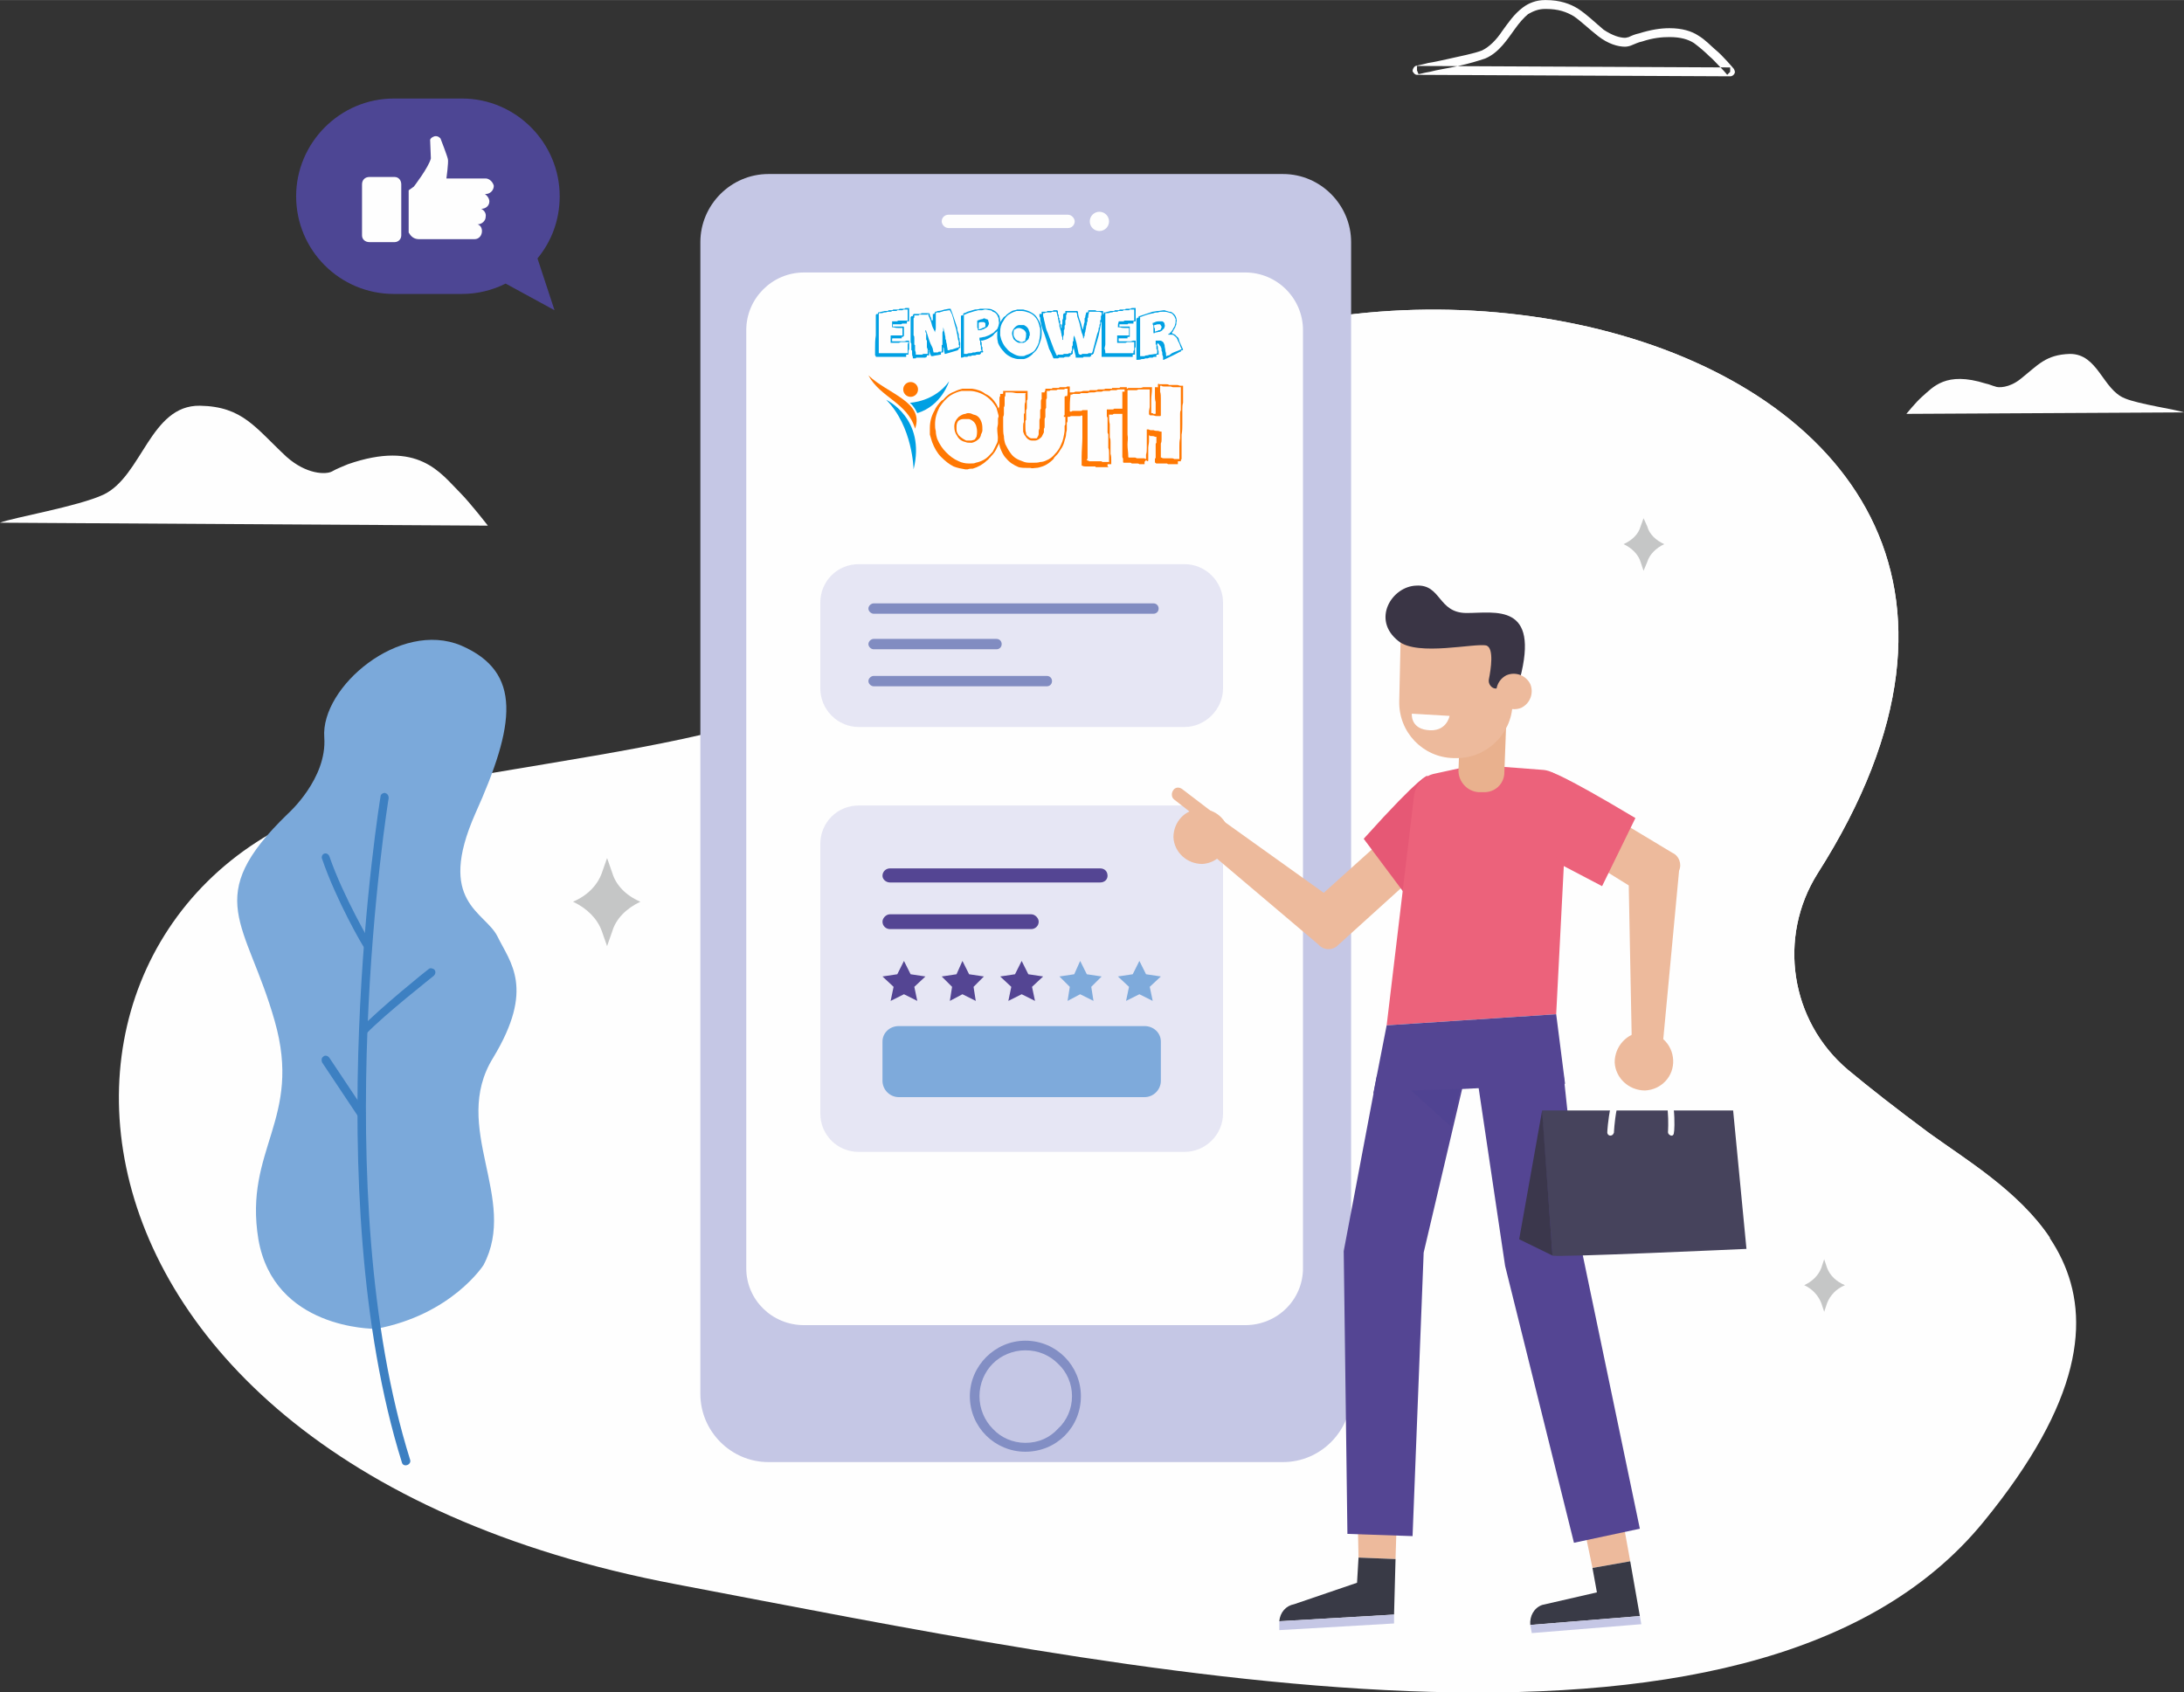 <?xml version="1.0" encoding="UTF-8"?>
<!DOCTYPE svg PUBLIC "-//W3C//DTD SVG 1.1//EN" "http://www.w3.org/Graphics/SVG/1.1/DTD/svg11.dtd">
<!-- Creator: CorelDRAW X7 -->
<svg xmlns="http://www.w3.org/2000/svg" xml:space="preserve" width="143.603mm" height="111.288mm" version="1.1" style="shape-rendering:geometricPrecision; text-rendering:geometricPrecision; image-rendering:optimizeQuality; fill-rule:evenodd; clip-rule:evenodd"
viewBox="0 0 2950 2286"
 xmlns:xlink="http://www.w3.org/1999/xlink">
 <rect x="0" y="0" width="2950" height="2286" fill="#333333" stroke="none"/>
 <defs>
  <style type="text/css">
   <![CDATA[
    .fil5 {fill:#FEFEFE}
    .fil0 {fill:#FEFEFE}
    .fil3 {fill:#C5C6C6}
    .fil13 {fill:#EC627B}
    .fil12 {fill:#E65875}
    .fil11 {fill:#EDBA9C}
    .fil16 {fill:#E9B18E}
    .fil8 {fill:#E6E6F4}
    .fil6 {fill:#C5C7E5}
    .fil10 {fill:#7EAADB}
    .fil1 {fill:#7BA9DA}
    .fil7 {fill:#828EC4}
    .fil20 {fill:#818CC1}
    .fil2 {fill:#3D80C2}
    .fil9 {fill:#544593}
    .fil14 {fill:#504392}
    .fil4 {fill:#4D4694}
    .fil18 {fill:#46435C}
    .fil15 {fill:#393A46}
    .fil17 {fill:#3A3545}
    .fil19 {fill:#3B374C}
    .fil23 {fill:#00A0E3}
    .fil24 {fill:#FF7803}
    .fil22 {fill:#00A0E3;fill-rule:nonzero}
    .fil21 {fill:#FF7803;fill-rule:nonzero}
   ]]>
  </style>
 </defs>
 <g id="Layer_x0020_1">
  <g id="_2199730920416">
   <g>
    <path class="fil0" d="M2455 1180c-54,86 -37,199 41,265 30,25 66,53 109,85 114,83 342,199 74,526 -314,384 -1170,197 -1766,84 -928,-176 -921,-970 -394,-1070 422,-80 670,-74 791,-329 278,-579 1646,-347 1145,439z"/>
    <path class="fil0" d="M2769 1672c-248,138 -906,43 -1041,-523 -60,-253 -222,-368 -420,-403 1,-2 2,-3 2,-5 278,-579 1646,-347 1145,439l0 0c-54,86 -37,199 41,265 30,25 66,53 109,85 50,36 122,79 164,142z"/>
    <path class="fil1" d="M508 1795c-5,0 -138,0 -159,-121 -20,-122 60,-162 22,-295 -38,-134 -100,-166 18,-280 0,0 53,-47 49,-103 -5,-68 102,-159 185,-124 83,36 73,107 19,227 -53,120 13,132 30,166 17,35 51,70 -6,164 -58,94 35,190 -13,280 0,0 -43,67 -145,86z"/>
    <path class="fil2" d="M550 1979c3,-1 5,-4 4,-7 -114,-364 -30,-889 -29,-894 0,-4 -2,-6 -5,-7 -3,0 -6,2 -6,5 -1,5 -86,533 29,900 1,3 4,4 7,3l0 0z"/>
    <path class="fil2" d="M499 1283l0 -1c3,-1 4,-5 2,-7 0,-1 -37,-63 -56,-118 -1,-3 -4,-5 -7,-4 -3,1 -4,5 -3,7 19,56 56,120 57,120 1,3 4,4 7,3z"/>
    <path class="fil2" d="M493 1398l2 -2c25,-26 90,-77 91,-78 2,-2 3,-5 1,-8 -2,-2 -6,-3 -8,-1 -3,2 -66,53 -92,80 -2,2 -2,6 0,8 2,1 4,2 6,1z"/>
    <path class="fil2" d="M490 1509l1 0c3,-2 3,-5 2,-8l-48 -72c-2,-3 -6,-4 -8,-2 -3,2 -3,5 -2,8l48 72c2,3 5,3 7,2z"/>
    <path class="fil0" d="M659 710c0,0 -24,-31 -38,-45 -26,-26 -56,-71 -151,-38 -7,3 -15,6 -22,10 -8,4 -34,4 -61,-20 -42,-39 -59,-68 -117,-69 -67,-1 -78,95 -130,120 -34,16 -122,31 -140,38l659 4z"/>
    <path class="fil0" d="M2337 97l5 -4c0,0 -15,-18 -25,-26 -6,-5 -13,-13 -23,-19 -9,-6 -22,-10 -39,-10 -12,0 -25,2 -41,7 -5,1 -10,3 -14,5 -1,0 -3,1 -5,1 -7,0 -17,-3 -29,-11 -13,-11 -22,-20 -34,-28 -11,-7 -25,-12 -44,-12l-1 0c-12,0 -22,4 -30,10 -12,9 -20,21 -28,32 -8,12 -17,21 -27,26 -10,4 -30,8 -48,12 -9,2 -18,4 -25,5 -7,2 -13,3 -17,4 -2,1 -4,4 -4,7 1,2 3,5 6,5l423 2c3,0 5,-2 6,-4 1,-2 0,-4 -1,-6l-5 4 0 -6 -423 -2 0 6 2 5c2,0 8,-2 15,-3 11,-3 26,-5 39,-8 14,-3 27,-7 36,-10 19,-8 30,-26 41,-41 5,-7 11,-14 17,-19 7,-4 14,-7 23,-7l1 0c17,0 28,4 38,10 10,7 19,16 33,27 13,10 26,14 36,14 3,0 7,-1 9,-2 5,-2 9,-4 14,-5 15,-5 27,-6 37,-6 15,0 25,3 33,8 8,6 15,12 21,18 4,3 10,10 15,15 5,5 9,10 9,10l4 -4 0 -6 0 6z"/>
    <path class="fil0" d="M2575 559c0,0 13,-16 21,-23 15,-13 32,-35 86,-18 5,1 9,3 13,4 4,2 19,2 34,-10 24,-19 34,-33 67,-34 38,0 44,48 74,60 19,8 69,15 80,19l-375 2z"/>
    <path class="fil3" d="M2225 711l-5 -11 -4 11c-3,11 -12,19 -23,24 11,5 20,14 23,24l4 12 5 -12c3,-10 12,-19 23,-24 -11,-5 -20,-13 -23,-24z"/>
    <path class="fil3" d="M2468 1713l-4 -12 -4 12c-4,10 -12,18 -23,23 11,5 19,14 23,24l4 12 4 -12c4,-10 12,-19 24,-24 -12,-5 -20,-13 -24,-23z"/>
    <path class="fil3" d="M827 1179l-7 -20 -7 20c-6,17 -20,31 -39,39 19,9 33,23 39,40l7 20 7 -20c5,-17 19,-31 38,-40 -19,-8 -33,-22 -38,-39z"/>
    <path class="fil4" d="M726 349c19,-23 30,-52 30,-84 0,-72 -59,-132 -132,-132l-92 0c-73,0 -132,60 -132,132 0,73 59,132 132,132l92 0c21,0 41,-5 59,-14l66 36 -23 -70z"/>
    <path class="fil5" d="M667 251c-1,-5 -6,-10 -11,-10l-17 0 -29 0 -7 0c0,0 3,-22 2,-26 -1,-5 -10,-28 -10,-28 0,0 -3,-4 -8,-3 -6,2 -6,5 -6,5l1 25c-3,12 -23,38 -23,38l-7 5 0 57 2 3c3,4 7,6 12,6l29 0 44 0 2 0c6,0 10,-5 10,-11 0,-4 -2,-8 -6,-9l0 0c6,0 11,-5 11,-10 1,-5 -2,-9 -6,-11l0 0c6,0 11,-4 11,-10 0,-4 -3,-8 -6,-10l1 0c6,0 11,-5 11,-11z"/>
    <path class="fil5" d="M533 239l-34 0c-6,0 -10,4 -10,10l0 69c0,5 4,9 10,9l34 0c5,0 9,-4 9,-9l0 -69c0,-6 -4,-10 -9,-10z"/>
    <path class="fil6" d="M1733 1975l-695 0c-51,0 -92,-42 -92,-92l0 -1556c0,-50 41,-92 92,-92l695 0c51,0 92,42 92,92l0 1556c0,50 -41,92 -92,92z"/>
    <path class="fil5" d="M1682 1790l-596 0c-43,0 -78,-34 -78,-77l0 -1267c0,-43 35,-78 78,-78l596 0c43,0 78,35 78,78l0 1267c0,43 -35,77 -78,77z"/>
    <path class="fil7" d="M1454 1886l-6 0c0,17 -7,33 -19,44 -11,12 -26,19 -44,19 -17,0 -33,-7 -44,-19 -11,-11 -18,-27 -18,-44 0,-17 7,-33 18,-44 11,-11 27,-18 44,-18 18,0 33,7 44,18 12,11 19,27 19,44l6 0 6 0c0,-41 -33,-75 -75,-75 -41,0 -75,34 -75,75 0,42 34,75 75,75 42,0 75,-33 75,-75l-6 0z"/>
    <path class="fil8" d="M1600 1556l-440 0c-29,0 -52,-23 -52,-52l0 -364c0,-29 23,-52 52,-52l440 0c28,0 52,23 52,52l0 364c0,29 -24,52 -52,52z"/>
    <path class="fil8" d="M1600 982l-440 0c-29,0 -52,-24 -52,-52l0 -116c0,-29 23,-52 52,-52l440 0c28,0 52,23 52,52l0 116c0,28 -24,52 -52,52z"/>
    <path class="fil9" d="M1486 1192l-284 0c-5,0 -10,-4 -10,-9 0,-6 5,-10 10,-10l284 0c6,0 10,4 10,10 0,5 -4,9 -10,9z"/>
    <path class="fil9" d="M1393 1255l-191 0c-5,0 -10,-4 -10,-10 0,-5 5,-10 10,-10l191 0c5,0 10,5 10,10 0,6 -5,10 -10,10z"/>
    <polygon class="fil9" points="1221,1298 1230,1316 1250,1319 1235,1333 1239,1352 1221,1343 1203,1352 1207,1333 1192,1319 1212,1316 "/>
    <polygon class="fil9" points="1300,1298 1309,1316 1329,1319 1315,1333 1318,1352 1300,1343 1283,1352 1286,1333 1272,1319 1292,1316 "/>
    <polygon class="fil9" points="1380,1298 1389,1316 1409,1319 1394,1333 1398,1352 1380,1343 1362,1352 1366,1333 1351,1319 1371,1316 "/>
    <polygon class="fil10" points="1459,1298 1468,1316 1488,1319 1474,1333 1477,1352 1459,1343 1442,1352 1445,1333 1431,1319 1451,1316 "/>
    <polygon class="fil10" points="1539,1298 1548,1316 1568,1319 1553,1333 1557,1352 1539,1343 1521,1352 1525,1333 1510,1319 1530,1316 "/>
    <path class="fil10" d="M1546 1482l-332 0c-12,0 -22,-10 -22,-22l0 -53c0,-12 10,-21 22,-21l332 0c12,0 22,9 22,21l0 53c0,12 -10,22 -22,22z"/>
    <path class="fil11" d="M1868 1134l-80 72 -137 -98 -33 30 163 138c7,8 19,8 26,1l95 -86 -34 -57z"/>
    <path class="fil12" d="M1928 1048c0,0 -6,-4 -86,85l62 83 36 -40 -12 -128z"/>
    <path class="fil11" d="M2105 1137l95 59 4 206 41 19 23 -245c4,-9 0,-20 -9,-24l-113 -68 -41 53z"/>
    <path class="fil13" d="M1993 1033l-55 12c-15,3 -26,15 -28,30l-37 310 229 -15 15 -292c1,-19 -13,-36 -32,-38l-92 -7z"/>
    <polygon class="fil11" points="2202,2109 2185,2015 2131,2022 2151,2118 "/>
    <polygon class="fil11" points="1885,2106 1888,2008 1833,2006 1835,2104 "/>
    <polygon class="fil9" points="1873,1385 1855,1477 2114,1464 2102,1370 "/>
    <polygon class="fil9" points="1982,1441 1923,1692 1908,2075 1820,2072 1815,1690 1860,1452 "/>
    <polygon class="fil14" points="1959,1521 1906,1473 1972,1471 "/>
    <polygon class="fil9" points="2112,1452 2138,1696 2215,2065 2126,2084 2033,1710 1993,1441 "/>
    <path class="fil15" d="M1835 2104l50 2 -2 75 -155 9c1,-12 9,-21 20,-23l85 -29 2 -34z"/>
    <polygon class="fil6" points="1883,2181 1728,2190 1728,2202 1883,2193 "/>
    <path class="fil15" d="M2151 2118l51 -9 13 74 -148 12c-1,-12 5,-23 16,-27l74 -17 -6 -33z"/>
    <polygon class="fil6" points="2215,2183 2067,2195 2069,2206 2217,2194 "/>
    <path class="fil16" d="M2003 1070l-6 0c-15,-1 -27,-14 -27,-29l4 -107 62 3 -4 106c0,16 -13,28 -29,27z"/>
    <path class="fil11" d="M1966 1024l-3 0c-41,-1 -74,-35 -73,-77l2 -90 153 3 -2 91c-1,41 -36,74 -77,73z"/>
    <path class="fil17" d="M2042 930l-22 0c-5,0 -10,-6 -9,-12 3,-15 7,-42 -3,-46 -15,-4 -93,15 -119,-6 -37,-29 -9,-74 24,-75 34,-2 29,37 68,37 39,0 99,-14 72,89l-11 13z"/>
    <path class="fil11" d="M2055 956c-12,5 -26,0 -32,-12 -5,-12 0,-26 12,-32 12,-5 26,0 32,12 5,12 0,26 -12,32z"/>
    <path class="fil5" d="M1907 964l51 3c0,0 -4,23 -31,19 -22,-3 -20,-22 -20,-22z"/>
    <path class="fil13" d="M2095 1043c0,0 12,1 114,62l-45 92 -61 -32 -8 -122z"/>
    <path class="fil18" d="M2083 1500l258 0 18 187c0,0 -263,12 -262,9 0,-4 -15,-196 -14,-196z"/>
    <polygon class="fil19" points="2083,1500 2052,1674 2097,1696 "/>
    <path class="fil5" d="M2258 1534l-1 0c-2,-1 -4,-2 -4,-5 0,0 4,-53 -15,-74 -5,-6 -11,-9 -17,-9 -7,0 -12,2 -17,6 -22,20 -24,78 -24,78 -1,3 -3,4 -5,4 -2,0 -4,-2 -4,-4 0,-2 3,-62 27,-84 7,-6 15,-9 23,-8 9,0 17,4 23,11 21,24 18,79 17,81 0,2 -1,4 -3,4z"/>
    <path class="fil11" d="M1585 1131c1,20 18,36 39,36 20,-1 36,-18 36,-39 -1,-20 -18,-36 -39,-35 -20,0 -36,17 -36,38z"/>
    <path class="fil11" d="M1652 1108l-55 -42c-4,-3 -9,-3 -12,1 -3,4 -3,10 1,13l55 43c4,3 10,2 13,-2 3,-4 2,-10 -2,-13z"/>
    <path class="fil11" d="M2181 1435c1,21 19,38 41,38 22,-1 39,-19 38,-41 -1,-22 -19,-39 -41,-38 -21,1 -38,19 -38,41z"/>
    <path class="fil20" d="M1558 829l-378 0c-3,0 -7,-3 -7,-7 0,-4 4,-7 7,-7l378 0c4,0 7,3 7,7 0,4 -3,7 -7,7z"/>
    <path class="fil20" d="M1414 927l-234 0c-3,0 -7,-3 -7,-7 0,-4 4,-7 7,-7l234 0c4,0 7,3 7,7 0,4 -3,7 -7,7z"/>
    <path class="fil20" d="M1346 877l-166 0c-3,0 -7,-3 -7,-7 0,-4 4,-7 7,-7l166 0c4,0 7,3 7,7 0,4 -3,7 -7,7z"/>
    <g>
     <rect class="fil0" x="1272" y="290" width="179.632" height="17.964" rx="9" ry="9"/>
     <circle class="fil0" cx="1485" cy="299" r="13"/>
    </g>
   </g>
   <g>
    <g>
     <path class="fil21" d="M1309 525l0 0c-1,0 -2,0 -3,0 0,0 -1,0 -1,0 0,0 -1,0 -1,0 0,0 0,0 0,0 0,0 0,0 0,0 -1,0 -1,0 -1,0 -1,0 -2,0 -3,0 -4,1 -7,2 -11,4 -6,2 -11,6 -15,11 -1,0 -1,1 -2,1 -4,4 -8,9 -10,14 -4,7 -6,15 -6,23 0,3 0,6 0,9 1,3 2,7 3,10 3,8 7,15 12,20 6,6 11,10 17,13 5,2 10,3 16,4 1,0 2,0 3,0 2,-1 5,-1 7,-1 7,-2 14,-6 19,-11 2,-1 3,-3 4,-4 1,0 1,-1 1,-1 4,-4 7,-8 9,-13 4,-7 6,-16 6,-24 0,-4 0,-7 0,-11 0,-3 -1,-7 -2,-10 -1,-5 -3,-9 -5,-13 -4,-6 -8,-11 -15,-14 -5,-4 -11,-6 -18,-7 -1,0 -2,0 -2,0 -1,0 -1,0 -1,0 0,0 0,0 0,0 -1,0 -1,0 -1,0zm41 50l0 0c0,8 -1,16 -3,23 -2,4 -4,8 -6,12 -3,3 -5,6 -9,9 -4,3 -9,5 -14,6 -2,1 -4,1 -7,1 -1,0 -2,0 -3,0 -4,0 -9,-1 -13,-3 -7,-3 -12,-7 -17,-12 -5,-5 -9,-11 -12,-18 -1,-3 -2,-7 -2,-11 -1,-3 -1,-6 -1,-9 0,-8 2,-15 6,-23 4,-6 9,-12 15,-16 5,-3 10,-5 15,-6 4,0 7,0 11,0 4,0 9,1 14,3 10,4 17,11 22,20 1,4 2,7 3,11 1,2 1,5 1,7 0,3 0,5 0,6zm-42 -17l0 0c-1,0 -2,0 -4,1 -3,0 -6,2 -9,4 -4,4 -6,8 -6,13 0,5 1,9 4,13 2,4 6,7 11,8 2,1 4,1 7,1 0,0 1,0 2,0 4,-1 7,-3 10,-6 1,-2 2,-3 2,-5 1,-2 2,-4 2,-6 0,-3 0,-7 -1,-10 -2,-6 -5,-10 -11,-11 -2,-1 -4,-2 -7,-2zm-16 19l0 0c0,-2 0,-5 2,-8 0,0 1,-1 1,-1 3,-2 5,-2 8,-2 2,0 4,0 6,0 6,2 9,6 10,11 1,4 1,8 0,13 -1,1 -1,2 -2,3 0,0 0,0 -1,1 -1,0 -3,1 -4,1 -1,0 -2,0 -2,0 -2,0 -4,0 -5,0 -4,-2 -7,-4 -10,-7 -2,-3 -3,-5 -3,-8 0,0 0,-1 0,-2 0,0 0,0 0,-1z"/>
     <path id="1" class="fil21" d="M1412 525l0 0c0,1 0,1 0,1 0,0 0,0 0,0 0,1 0,1 0,1 0,1 -1,1 -1,2 0,0 0,0 0,0 0,1 0,1 0,1 -1,0 -1,0 -1,0 0,0 -1,0 -1,0 0,0 -1,0 -1,0 -1,0 -1,0 -1,0 0,0 0,1 0,1 0,0 0,0 0,1 0,1 0,3 0,4 0,1 0,2 0,3 -1,1 -1,2 -1,3 0,1 0,2 0,4 0,0 0,0 0,0 0,1 0,2 0,2 0,2 0,3 0,4 -1,1 -1,2 -1,3 0,1 0,2 0,3 0,1 0,2 0,4 0,0 0,0 0,0 0,1 0,1 0,2 0,1 -1,2 -1,4 0,1 0,2 0,3 0,1 0,1 0,2 0,2 0,3 0,4 0,1 0,2 0,2 -1,2 -1,3 -1,4 0,1 0,2 0,3 0,2 -1,3 -2,5 0,0 0,0 0,0 0,0 0,1 -1,1 0,0 0,0 0,0 -2,0 -5,0 -7,0 -2,0 -4,-2 -6,-4 -1,-1 -1,-2 -1,-3 -1,-3 -1,-5 -1,-8 0,0 0,0 0,-1 0,0 0,-1 0,-1 0,-1 0,-1 0,-1 0,-2 0,-3 0,-5 0,0 0,-1 1,-2 0,-1 0,-2 0,-3 0,-2 0,-3 0,-4 0,0 0,-1 0,-2 0,-1 0,-2 0,-2 0,-1 0,-1 0,-1 0,-1 0,-1 0,-1 1,-1 1,-3 1,-4 0,-1 0,-2 0,-2 0,-2 0,-3 0,-4 0,-1 0,-2 0,-3 1,-1 1,-2 1,-3 0,-1 0,-2 0,-4 0,0 0,-1 0,-2 0,-1 0,-2 0,-3 0,0 0,0 0,-1 0,0 0,0 0,0 0,0 0,0 0,0 0,0 0,0 -1,0 0,0 -1,0 -1,0 -3,0 -6,0 -8,0 -6,0 -11,0 -16,0 -2,0 -4,0 -6,0 0,0 0,0 0,0 0,0 0,0 0,0 0,0 0,0 -1,0 0,0 0,0 0,0 0,1 0,1 0,2 0,0 0,0 0,0 0,1 0,1 0,1 0,1 0,1 -1,1 0,0 0,0 -1,0 0,0 0,0 -1,0 0,0 0,0 -1,0 0,0 0,0 0,0 0,0 0,0 0,0 0,1 0,1 0,1 0,1 0,1 0,2 -1,1 -1,2 -1,3 0,1 0,2 0,3 0,1 0,2 0,3 0,0 0,1 0,1 0,1 0,1 0,2 0,1 0,3 -1,4 0,1 0,2 0,3 0,1 0,2 0,3 0,1 0,2 0,3 0,0 0,1 0,1 0,0 0,1 0,2 -1,1 -1,2 -1,4 0,0 0,1 0,1 0,2 0,3 0,4 0,2 -1,5 -1,7 0,5 1,10 1,15 1,4 2,7 3,11 2,5 4,10 8,14 5,6 10,9 17,12 4,1 8,1 12,1 1,0 1,0 2,0 1,0 1,0 2,0 2,1 5,0 7,0 3,0 6,-1 9,-2 6,-2 11,-6 15,-10 0,-1 1,-1 1,-2 3,-3 6,-6 8,-10 3,-4 5,-8 6,-13 1,-3 2,-6 2,-9 0,-2 1,-4 1,-6 0,-1 0,-2 0,-3 0,-1 0,-1 0,-2 0,-1 0,-3 0,-4 0,0 0,0 0,0 1,-1 1,-2 1,-3 0,-1 0,-2 0,-3 0,-1 0,-2 0,-4 0,0 0,-1 0,-2 0,-1 0,-1 0,-2 1,0 1,-1 1,-1 0,-1 0,-1 0,-2 0,-1 0,-2 0,-3 0,-1 0,-1 0,-2 0,-1 0,-3 0,-4 0,-1 1,-1 1,-2 0,-1 0,-2 0,-3 0,-2 0,-4 0,-5 0,-2 0,-3 1,-5 0,-1 0,-3 0,-5 0,0 0,-1 0,-2 0,0 0,-1 0,-1 0,0 0,0 -1,0 0,0 -1,0 -2,0 0,0 -1,0 -2,1 0,0 -1,0 -2,0 0,0 -1,0 -2,0 -1,0 -1,0 -2,0 -1,0 -2,0 -3,0 0,1 -1,1 -2,1 0,0 -1,0 -2,0 -1,0 -2,0 -2,0 -1,0 -2,0 -2,0 -1,0 -2,0 -2,1 -1,0 -1,0 -1,0 -1,0 -1,0 -2,0 -1,0 -2,0 -4,0 0,0 -1,0 -1,0 -1,0 -1,0 -1,0zm2 3l0 0c0,0 1,0 1,0 0,0 0,0 0,0 0,0 0,0 0,0 1,0 1,0 2,0 1,0 2,-1 2,-1 1,0 2,0 3,0 0,0 1,0 1,0 1,0 1,0 1,0 1,0 2,0 3,0 0,0 1,-1 2,-1 0,0 1,0 2,0 1,0 2,0 2,0 1,0 2,0 2,0 1,0 2,0 2,0 1,0 1,0 1,-1 1,0 1,0 1,0 1,0 1,0 2,0 0,0 0,0 1,0 0,0 0,0 0,0 0,0 0,0 0,0 0,0 0,0 0,1 0,0 0,0 0,0 0,1 0,2 0,3 0,2 0,5 -1,7 0,1 0,2 0,3 0,1 0,2 0,3 0,1 0,3 0,4 0,1 -1,2 -1,3 0,1 0,2 0,3 0,1 0,2 0,3 0,1 0,2 0,3 0,1 0,2 -1,3 0,1 0,2 0,3 0,1 0,2 0,3 0,1 0,3 0,4 0,0 0,1 0,2 0,0 0,1 -1,2 0,1 0,1 0,2 0,1 0,1 0,2 0,1 0,2 0,3 -1,7 -2,13 -5,19 -2,5 -5,9 -8,12 -3,4 -7,7 -12,9 -2,1 -5,2 -8,2 -3,1 -6,1 -9,1 0,0 -1,0 -1,0 -1,0 -2,0 -3,0 -3,0 -7,0 -11,-2 -6,-2 -12,-5 -16,-11 -3,-4 -5,-8 -7,-12 -1,-3 -2,-7 -2,-11 -1,-4 -1,-8 -1,-13 0,-2 0,-5 0,-8 0,-1 0,-2 0,-3 0,-1 0,-2 0,-2 1,-2 1,-3 1,-4 0,-1 0,-2 0,-2 0,-1 0,-1 0,-2 0,-1 0,-2 0,-3 0,-1 0,-2 0,-2 1,-1 1,-3 1,-4 0,-1 0,-2 0,-3 0,-1 0,-1 0,-2 0,-2 0,-3 0,-5 1,-1 1,-1 1,-2 0,-1 0,-2 0,-3 0,0 0,0 0,0 0,0 0,0 0,0 0,0 0,-1 0,-1 0,0 0,0 0,0 0,0 0,0 1,0 0,0 0,0 1,0 2,0 4,0 6,0 3,0 5,1 8,1 1,0 3,0 5,0 2,0 3,0 5,0 0,0 1,0 1,0 0,0 0,0 0,0 0,0 0,0 0,0 0,0 0,0 0,0 0,0 1,0 1,0 0,0 0,0 0,0 0,0 -1,1 -1,1 0,0 0,0 0,0 0,2 0,5 0,7 0,1 0,3 0,4 -1,2 -1,4 -1,6 0,1 0,2 0,3 0,0 0,1 0,2 0,1 0,3 0,4 -1,1 -1,1 -1,2 0,0 0,0 0,0 0,2 0,3 0,4 0,1 0,2 0,3 0,1 0,2 0,3 -1,2 -1,4 -1,6 0,2 0,4 0,7 1,2 1,4 3,6 1,2 3,4 5,5 2,1 3,1 4,1 1,0 2,0 4,0 3,0 6,-2 9,-5 1,-2 2,-4 3,-6 0,-2 0,-3 0,-5 1,-1 1,-2 1,-4 0,0 0,-1 0,-2 0,0 0,0 0,0 0,-2 0,-3 0,-4 0,-1 0,-2 0,-3 0,-1 1,-2 1,-3 0,-1 0,-2 0,-3 0,-1 0,-2 0,-2 0,-2 0,-3 0,-4 0,-1 0,-2 1,-3 0,-1 0,-2 0,-3 0,-1 0,-2 0,-4 0,0 0,-1 0,-2 0,0 0,0 0,-1 0,-1 0,-2 1,-3 0,-1 0,-2 0,-3 0,-1 0,-1 0,-2 0,-2 0,-3 0,-5 0,0 0,0 0,0 0,0 0,0 0,0z"/>
     <path id="2" class="fil21" d="M1437 561l0 0c0,1 0,2 0,2 1,0 1,0 1,0 0,0 0,0 1,0 1,0 3,0 5,0 1,0 2,-1 3,-1 1,0 2,0 3,0 0,0 0,0 0,0 0,0 0,0 0,0 2,0 4,0 6,0 0,0 1,0 1,0 1,0 1,0 2,0 1,0 1,-1 2,-1 0,0 1,1 1,1 0,0 0,0 0,0 0,0 0,1 0,1 0,9 0,19 0,28 0,8 -1,17 -1,26 0,3 0,7 0,10 0,1 0,1 0,2 0,0 0,0 1,0 1,1 3,1 4,1 1,0 2,0 3,0 0,0 0,0 0,0 1,0 2,0 2,0 1,0 2,0 3,0 2,0 3,0 5,0 0,0 0,0 0,0 1,0 1,1 1,1 0,0 0,0 0,0 1,0 1,0 2,0 2,0 3,0 5,0 1,0 2,0 3,0 0,0 0,0 0,0 0,0 0,0 0,0 1,0 1,0 1,0 2,0 3,0 5,0 0,0 1,0 1,0 0,-1 0,-1 -1,-1 0,-1 0,-1 0,-1 0,-1 0,-1 0,-2 0,0 0,0 0,0 0,0 0,0 0,0 0,0 1,0 1,0 0,0 0,0 0,0 0,0 1,0 2,0 0,0 0,0 1,0 0,0 0,0 1,0 0,0 0,0 0,0 0,0 0,0 0,-1 0,0 0,0 0,-1 0,0 0,-1 0,-1 0,-1 0,-1 0,-2 0,-3 0,-6 -1,-9 0,-1 0,-2 0,-3 0,-2 0,-4 0,-6 0,-2 0,-4 0,-7 0,-2 0,-4 -1,-6 0,-2 0,-4 0,-6 0,0 0,-1 0,-1 0,-4 0,-8 0,-11 -1,-4 -1,-8 -1,-12 0,0 0,0 0,0 0,-1 0,-1 0,-1 0,0 0,0 0,0 0,0 0,0 0,0 0,0 1,0 1,0 0,0 0,0 0,0 1,0 3,0 4,0 1,-1 1,-1 2,-1 0,0 0,0 0,0 1,0 1,0 1,0 0,0 1,0 1,0 2,0 3,0 4,0 1,0 3,0 4,0 0,0 1,0 2,0 0,0 0,0 0,-1 0,0 0,0 0,0 0,0 0,0 0,0 0,0 0,0 0,0 0,0 0,-1 0,-1 0,0 0,-1 0,-1 0,0 0,-1 0,-1 0,-1 1,-1 1,-1 1,0 1,0 2,0 0,0 1,0 1,0 0,0 1,0 1,0 0,0 0,0 0,0 0,0 0,0 0,0 0,-1 0,-1 0,-1 0,-10 0,-19 0,-29 0,0 0,-1 0,-1 0,0 0,0 0,0 -1,0 -1,0 -1,0 0,0 -1,0 -1,0 -1,0 -2,0 -2,0 -1,0 -1,0 -1,0 -1,0 -2,0 -3,0 -1,0 -1,0 -1,0 0,0 -1,1 -1,1 -1,0 -2,0 -3,0 -1,0 -1,0 -2,0 -1,0 -2,0 -2,0 -1,0 -2,0 -3,0 0,1 0,1 0,1 -1,0 -1,0 -2,0 -1,0 -2,0 -3,0 0,0 -1,0 -2,0 -1,0 -1,0 -2,0 -1,1 -3,1 -5,1 0,0 0,0 0,0 -1,0 -2,0 -3,0 0,0 -1,0 -1,0 0,0 -1,0 -1,0 -1,1 -2,1 -3,1 -1,0 -2,0 -3,0 0,0 -1,0 -2,0 0,0 -1,0 -2,0 0,0 0,0 -1,0 0,0 -1,1 -1,1 -1,0 -2,0 -3,0 -1,0 -1,0 -2,0 -1,0 -2,0 -2,0 -2,0 -3,1 -5,1 0,0 0,0 -1,0 0,0 -1,0 -2,0 -1,0 -1,0 -1,0 -1,0 -1,0 -2,0 -1,0 -2,1 -3,1 0,0 -1,0 -2,0 -1,0 -1,0 -2,0 -1,0 -1,0 -2,0 0,0 0,0 0,0 0,0 0,0 0,0 -1,0 -1,0 -1,0 0,0 0,0 0,0 0,1 0,1 0,1 0,0 0,0 0,1 0,0 0,0 0,1 0,0 0,1 0,1 0,0 0,1 -1,1 0,0 0,0 -1,0 -1,0 -1,0 -2,0 0,0 0,0 0,0 0,0 0,0 0,0 0,0 0,0 0,0 -1,1 -1,1 -1,1 0,5 0,10 0,15 0,1 0,3 0,4 0,0 0,1 0,1 0,1 0,2 0,3 0,1 0,1 0,2 0,0 0,0 0,0 0,0 -1,0 -1,0zm32 27l0 0c0,-2 0,-4 0,-6 0,-5 0,-10 0,-15 0,-3 0,-6 0,-9 0,-1 0,-2 0,-3 0,0 0,0 0,-1 0,0 0,0 0,0 0,0 0,0 0,0 0,0 -1,0 -1,0 -1,0 -3,0 -5,0 0,0 0,0 -1,0 0,0 0,0 0,0 0,0 0,0 0,0 -1,1 -1,1 -2,1 -1,0 -3,0 -4,0 -1,0 -2,0 -3,0 -1,0 -2,0 -3,0 -1,0 -2,0 -3,1 -1,0 -1,0 -1,0 0,0 -1,0 -1,-1 0,0 0,0 0,0 0,0 0,-1 0,-1 0,-7 0,-13 1,-20 0,0 0,-1 0,-1 0,0 0,0 0,0 0,0 0,0 0,0 0,0 0,0 1,0 0,0 1,0 1,0 1,-1 2,-1 3,-1 1,0 1,0 2,0 0,0 1,0 1,0 1,0 2,0 2,0 1,0 1,0 2,0 1,0 2,-1 2,-1 1,0 2,0 3,0 1,0 1,0 2,0 0,0 0,0 1,0 1,0 1,0 2,0 1,0 1,0 1,0 2,-1 3,-1 5,-1 1,0 1,0 2,0 1,0 1,0 2,0 1,0 3,-1 4,-1 2,0 3,0 5,0 1,0 2,0 3,-1 0,0 1,0 1,0 0,0 1,0 1,0 1,0 2,0 2,0 1,0 2,0 2,0 1,0 2,0 3,0 0,0 1,-1 2,-1 1,0 1,0 2,0 1,0 2,0 3,0 0,0 0,0 1,0 0,0 1,0 1,0 1,-1 3,-1 4,-1 1,0 2,0 2,0 1,0 2,0 2,0 0,0 1,0 1,0 0,0 0,0 0,0 1,0 1,0 1,0 0,0 0,0 1,0 0,0 0,0 0,0 0,0 0,0 0,0 0,0 0,1 0,1 0,0 0,0 0,0 0,0 0,0 0,0 0,0 0,0 0,0 0,2 0,4 0,6 0,6 0,11 0,17 0,0 0,0 0,0 0,1 0,1 0,1 0,0 0,0 0,0 0,0 0,0 -1,0 0,0 0,0 0,1 -1,0 -1,0 -1,0 -1,0 -1,0 -2,0 -1,0 -2,0 -4,0 -1,0 -2,0 -3,0 -1,0 -2,0 -2,0 0,0 0,0 0,0 0,0 -1,0 -1,0 0,0 -1,1 -2,1 -1,0 -2,0 -3,0 -1,0 -2,0 -4,0 0,0 0,0 -1,0 0,0 0,0 0,0 0,0 0,0 0,0 0,1 0,1 0,1 0,0 0,0 0,0 0,0 0,1 0,1 0,3 0,5 0,7 0,1 1,2 1,2 0,0 0,1 0,1 0,0 0,0 0,0 0,1 0,2 0,3 0,2 0,4 0,6 0,3 0,5 0,7 0,0 0,1 0,2 0,0 0,0 0,0 0,0 0,1 0,1 0,1 1,2 1,3 0,2 0,4 0,6 0,2 0,4 0,6 0,1 0,2 0,3 0,0 0,0 0,0 0,0 0,0 0,0 0,1 0,2 0,3 1,2 1,5 1,7 0,2 0,3 0,5 0,1 0,2 0,3 0,1 0,2 0,2 0,1 0,1 0,1 0,0 0,0 0,0 0,1 0,1 0,1 -1,0 -1,0 -2,0 0,0 0,0 0,0 0,0 -1,0 -1,0 -1,0 -1,0 -2,0 0,0 -1,0 -2,0 0,0 -1,0 -1,0 0,0 0,0 0,0 0,0 -1,0 -1,0 -1,-1 -1,-1 -2,-1 -2,0 -4,0 -6,0 -1,0 -3,0 -4,0 -1,0 -2,0 -3,0 -1,0 -2,0 -2,0 0,0 -1,0 -1,0 0,0 0,0 0,0 -1,-1 -1,-1 -2,-1 0,0 0,0 0,0 0,0 -1,0 -1,-1 1,-1 1,-2 1,-3 0,-1 0,-3 0,-4 0,-5 0,-10 0,-15 0,-3 0,-5 0,-8 0,-1 0,-2 0,-3 0,0 0,0 0,0z"/>
     <path id="3" class="fil21" d="M1555 558l0 0c0,0 0,0 0,0 0,0 0,0 0,-1 0,0 0,0 0,0 0,-1 0,-3 0,-4 0,-4 0,-9 0,-13 0,-5 1,-10 1,-15 0,-1 0,-1 0,-2 0,0 0,0 -1,0 0,0 0,0 0,0 0,0 0,0 0,0 0,0 0,0 0,0 0,0 -1,0 -1,0 -1,0 -2,0 -2,0 -2,0 -3,0 -4,0 -1,0 -3,0 -4,0 -2,1 -4,1 -6,1 0,0 -1,0 -2,0 0,0 0,0 0,0 0,0 0,0 -1,0 0,0 -1,0 -2,0 -2,0 -4,0 -6,0 -1,0 -2,0 -3,0 -1,1 -2,1 -3,1 0,0 0,0 0,0 0,0 0,0 -1,0 0,0 0,0 0,0 0,0 0,0 0,0 0,1 0,1 0,2 0,0 0,0 0,0 0,0 0,0 0,0 0,1 0,1 0,1 0,1 0,1 0,1 0,0 0,0 -1,0 0,0 0,0 0,0 0,0 0,0 0,0 -1,0 -2,0 -3,0 0,0 0,0 0,1 0,0 0,1 0,1 0,3 0,6 0,9 0,6 0,12 0,17 0,10 0,19 0,28 0,4 0,8 0,12 0,1 0,1 0,2 0,1 0,2 0,3 0,5 0,9 0,14 0,0 0,0 0,1 0,1 1,2 1,3 0,1 0,1 0,1 0,1 0,2 0,3 0,0 0,0 0,0 0,0 0,0 0,0 0,0 0,0 0,0 0,1 1,1 1,1 0,0 0,0 0,0 1,0 2,0 2,0 1,0 2,0 3,0 1,0 3,0 4,0 1,0 1,1 2,1 1,0 2,0 2,0 1,0 2,0 3,0 1,0 1,0 2,0 1,0 2,0 3,1 0,0 1,0 2,0 1,0 2,0 4,0 0,0 0,0 1,0 0,0 0,0 0,0 0,-1 0,-1 0,-2 0,0 0,0 0,0 0,0 0,0 0,-1 0,0 0,-1 1,-1 0,-1 0,-1 0,-1 0,0 1,0 1,0 1,0 1,0 2,1 0,0 1,0 1,-1 0,0 0,0 0,-1 0,0 0,0 0,-1 0,0 0,0 0,0 0,-1 0,-1 0,-2 0,-2 0,-3 0,-5 0,-3 0,-5 0,-8 0,-3 1,-6 1,-9 0,-2 0,-3 0,-4 0,0 0,-1 0,-2 0,0 0,-1 0,-1 0,0 0,0 0,0 0,-1 0,-1 0,-1 0,0 0,0 1,0 0,1 0,1 1,1 1,0 1,0 2,0 1,0 3,0 4,1 1,0 1,0 1,0 1,0 1,0 1,0 0,0 0,1 0,1 0,0 0,0 0,0 0,3 0,5 0,7 -1,1 -1,2 -1,2 0,0 0,0 0,0 0,0 0,0 0,1 0,0 0,1 0,2 0,2 0,4 0,7 0,2 0,4 0,6 0,1 0,2 0,3 0,0 0,0 -1,0 0,1 0,1 0,1 0,1 0,3 0,5 0,0 0,0 0,0 0,0 0,0 0,0 0,0 0,0 0,0 1,0 1,0 1,0 0,0 0,0 0,0 0,1 1,1 1,1 0,0 1,0 1,0 1,0 1,0 2,0 1,0 1,0 2,0 2,0 3,0 4,0 2,0 3,0 5,0 1,0 1,1 2,1 0,0 0,0 0,0 0,0 0,0 1,0 0,0 0,0 1,0 2,0 3,0 5,0 1,0 3,0 4,0 0,0 0,0 0,0 0,0 1,0 1,0 0,0 1,0 1,0 0,0 0,0 0,0 0,-1 0,-1 0,-2 0,0 0,0 0,0 0,-1 0,-1 0,-1 0,0 0,0 0,-1 0,0 0,0 0,0 0,0 0,0 0,0 0,0 0,0 0,0 1,0 1,0 1,0 0,0 1,0 2,0 0,0 0,0 1,0 0,0 0,0 0,-1 0,0 0,0 0,0 0,-1 1,-2 1,-2 0,-4 0,-8 0,-12 0,-4 0,-7 0,-11 0,-2 0,-4 0,-6 0,0 0,0 0,0 0,0 0,0 0,-1 0,-1 0,-2 0,-3 1,-5 1,-10 1,-14 0,-1 0,-2 0,-2 0,-1 0,-2 0,-2 0,-3 0,-5 0,-7 0,-3 0,-6 0,-8 0,-4 0,-7 1,-10 0,-3 0,-6 0,-8 0,-3 0,-6 0,-9 0,-1 0,-2 0,-3 0,0 0,-1 0,-1 0,0 0,0 0,0 0,-1 0,-1 0,-1 0,-1 0,-1 0,-1 -1,0 -1,0 -1,0 -1,0 -2,0 -3,0 -1,0 -2,-1 -4,-1 0,0 -1,0 -2,0 0,0 0,0 0,0 0,0 0,0 0,0 -1,0 -1,0 -2,0 -1,0 -3,0 -4,0 -1,0 -2,0 -3,0 -1,-1 -2,-1 -3,-1 -1,0 -2,0 -4,0 0,0 -1,0 -2,0 -1,0 -2,0 -4,0 0,0 0,0 0,0 -1,-1 -1,-1 -2,0 0,0 0,0 0,1 0,0 0,0 0,1 0,0 0,0 0,1 0,0 0,1 1,1 -1,0 -1,0 -1,0 0,0 0,0 0,0 0,0 0,0 0,0 0,0 0,0 0,0 -1,0 -2,0 -3,0 0,0 0,0 0,0 0,0 0,0 0,0 0,0 -1,0 -1,0 0,0 0,0 0,1 0,0 0,0 0,0 0,0 0,0 0,0 0,1 0,2 0,3 0,3 0,5 0,7 0,3 0,6 1,9 0,1 0,2 0,4 0,0 0,0 0,0 0,1 0,1 0,1 0,3 0,6 0,9 0,0 0,1 0,1 0,0 0,0 0,0 0,0 0,0 0,0 0,0 0,0 0,0 0,1 0,1 -1,1 0,0 -1,0 -2,0 -1,-1 -1,-1 -2,-1 0,0 0,0 0,0 0,0 -1,0 -1,0zm40 -35l0 0c0,1 0,1 0,1 0,0 0,0 0,0 0,0 0,0 0,0 0,2 0,4 0,5 0,3 0,6 0,8 0,4 0,8 0,12 0,1 0,3 0,4 0,0 0,0 0,1 0,0 0,0 0,0 -1,2 -1,3 -1,5 0,4 0,7 0,11 0,4 0,7 0,11 0,2 0,4 0,5 0,0 0,0 0,0 0,1 0,1 0,1 0,2 0,3 0,5 -1,4 -1,8 -1,11 0,5 0,10 0,14 0,1 0,1 0,2 0,0 0,0 0,1 0,0 0,0 0,0 0,0 0,0 -1,0 0,0 0,0 0,0 -1,0 -2,0 -3,0 -1,0 -1,0 -2,0 0,0 0,0 -1,0 -1,-1 -3,-1 -4,-1 -1,0 -2,0 -3,0 0,0 0,0 0,0 0,0 0,0 0,0 -1,0 -2,0 -3,0 -1,0 -3,0 -4,0 -1,0 -2,0 -3,-1 0,0 -1,0 -1,0 0,0 0,0 0,0 0,0 0,0 0,0 0,0 0,0 0,0 0,-1 0,-1 0,-2 0,0 0,-1 0,-2 0,0 0,-1 0,-1 0,-2 0,-4 0,-6 0,-2 0,-3 0,-4 0,0 0,0 0,0 0,-1 0,-1 0,-1 0,-1 0,-2 0,-3 1,-2 1,-4 1,-6 0,-2 0,-4 0,-6 0,-1 0,-2 0,-3 0,0 0,0 0,0 0,0 0,0 0,0 0,-1 0,-1 0,-1 0,0 0,0 0,0 -1,0 -1,0 -1,0 -1,0 -3,-1 -4,-1 -2,0 -4,0 -6,-1 -1,0 -3,0 -4,0 -1,0 -2,-1 -3,-1 0,0 0,0 -1,0 0,0 0,0 0,0 0,0 0,0 -1,0 0,0 0,0 0,0 0,0 0,0 0,0 0,1 0,1 0,1 0,1 0,1 0,2 0,1 0,2 0,4 0,3 0,7 0,10 0,3 0,6 0,8 0,3 0,6 -1,9 0,2 0,3 0,4 0,0 0,0 0,0 0,0 0,0 0,1 0,0 0,0 0,0 0,1 0,1 0,1 -1,0 -2,-1 -3,-1 -1,0 -1,0 -2,0 -1,0 -1,0 -2,0 -1,0 -2,0 -3,0 -1,0 -1,0 -2,0 -1,0 -2,-1 -3,-1 -1,0 -2,0 -3,0 0,0 -1,0 -1,0 -1,0 -2,0 -3,0 0,0 -1,0 -1,0 0,0 0,0 0,0 0,0 -1,0 -1,-1 0,0 0,0 0,0 0,0 0,0 0,0 0,0 0,0 0,-1 0,-5 -1,-10 -1,-15 0,0 0,-1 0,-1 0,-4 1,-8 0,-13 0,-1 0,-3 0,-4 0,-2 0,-4 0,-5 0,-1 0,-2 0,-3 0,-3 0,-6 0,-9 0,-6 0,-12 0,-18 0,-4 0,-8 0,-12 0,-2 0,-5 0,-7 0,-1 0,-1 0,-2 0,0 0,0 0,0 0,0 0,0 0,0 0,0 1,0 1,0 1,0 2,0 3,0 1,0 2,0 3,0 2,0 4,0 5,0 1,0 2,-1 3,-1 0,0 0,0 0,0 0,0 0,0 0,0 1,0 2,0 3,0 1,0 3,0 5,0 1,0 2,0 3,0 1,0 2,0 3,0 0,0 0,0 1,0 0,0 0,0 0,0 0,0 0,0 0,0 0,0 0,1 0,1 0,3 0,6 0,9 0,2 0,3 0,5 0,2 0,5 0,8 0,2 -1,5 -1,7 0,1 0,1 0,2 0,0 0,1 0,2 0,0 0,0 0,0 0,0 1,0 1,0 0,0 0,0 0,0 0,0 0,1 0,1 0,0 1,0 1,0 1,0 2,0 3,0 2,0 3,1 5,1 1,0 2,0 3,0 1,0 1,0 2,0 0,0 1,0 1,-1 0,-1 0,-1 0,-2 0,0 0,-1 0,-1 0,0 0,0 0,0 0,-5 0,-10 0,-15 0,-1 0,-1 0,-1 0,0 0,-1 0,-1 0,-1 0,-2 0,-3 0,-3 0,-6 -1,-9 0,-1 0,-3 0,-4 0,-1 0,-2 0,-2 0,-1 0,-1 0,-1 0,0 0,0 0,0 0,-1 0,-1 0,-1 1,0 1,0 1,0 0,0 0,0 0,0 0,0 1,0 1,0 1,1 2,1 3,1 1,0 2,0 3,0 1,0 2,0 4,0 1,0 1,0 2,0 1,0 2,1 4,1 1,0 2,0 3,0 1,0 1,0 2,0 1,0 2,0 2,0 1,0 2,0 3,0z"/>
     <path class="fil22" d="M1228 416l0 0c0,0 0,0 0,0 0,0 0,0 0,0 -1,0 -1,0 -1,0 0,0 0,0 0,0 0,0 -1,0 -1,0 -1,0 -1,0 -2,0 -1,0 -2,0 -2,1 -1,0 -2,0 -3,0 -1,0 -2,0 -3,0 -1,0 -1,0 -2,1 0,0 -1,0 -1,0 0,0 -1,0 -1,0 0,0 0,0 -1,0 -1,0 -1,0 -2,0 -1,0 -1,0 -2,0 -1,0 -1,1 -2,1 0,0 -1,0 -1,0 -1,0 -2,0 -2,0 -1,0 -1,0 -2,0 0,1 -1,1 -2,1 -1,0 -2,0 -3,0 -3,1 -5,1 -8,2 0,0 -1,0 -1,0 0,0 0,0 0,0 0,0 0,0 0,0 0,0 0,1 0,1 0,0 0,0 0,1 -1,0 -1,0 -1,0 0,0 0,0 0,0 0,0 0,0 0,0 0,0 0,0 0,0 0,0 -1,0 -1,0 0,1 -1,1 -1,1 0,0 0,0 0,0 0,0 0,0 0,0 0,0 0,0 0,1 0,1 0,2 0,2 0,2 0,3 0,4 0,1 0,2 0,2 0,3 0,5 0,8 0,1 0,3 0,5 0,2 0,4 0,6 -1,6 -1,12 -1,18 0,1 0,2 0,3 0,2 0,4 0,6 1,1 1,1 1,1 0,0 0,0 0,1 0,0 0,0 0,0 0,0 1,0 1,0 13,0 26,0 39,0 0,0 0,0 0,0 0,0 1,0 1,0 0,0 0,0 0,0 0,0 0,0 0,0 0,0 0,0 0,0 0,-1 0,-1 0,-1 0,0 0,0 0,0 0,-1 0,-1 0,-1 0,0 0,0 0,-1 0,0 1,0 1,0 0,0 0,0 0,0 0,0 1,0 1,0 0,0 0,0 1,0 0,0 0,0 0,0 0,-1 0,-1 0,-2 0,0 0,-1 0,-2 0,0 0,-1 0,-1 0,-1 1,-2 1,-2 0,-1 0,-1 0,-2 0,-1 0,-1 0,-2 0,0 0,-1 0,-1 0,-1 0,-2 0,-3 0,0 0,-1 0,-2 0,0 0,-1 0,-1 0,0 0,0 0,0 0,-1 0,-1 0,-1 0,0 0,0 0,0 -1,0 -1,0 -1,0 0,0 -1,0 -2,0 -1,0 -2,1 -4,1 -1,0 -3,0 -4,0 0,0 -1,0 -2,0 0,0 0,0 0,0 0,0 0,0 0,0 -1,0 -2,0 -2,0 -2,0 -3,0 -5,0 0,0 0,0 -1,0 0,0 -1,0 -1,0 0,0 -1,0 -1,0 0,0 0,0 0,0 0,0 0,0 0,0 0,0 0,0 0,0 0,0 0,0 0,0 0,0 0,-1 0,-1 0,0 0,-1 0,-2 0,0 0,0 0,0 0,-1 0,-1 1,-1 0,0 0,0 0,0 0,0 0,0 0,0 1,0 2,0 3,0 2,0 5,0 7,0 1,0 1,0 1,0 1,0 1,0 1,0 0,0 0,0 0,-1 0,0 0,0 0,0 0,0 0,0 0,0 0,-1 0,-1 0,-1 0,0 0,0 0,0 0,0 0,0 1,0 0,0 0,0 0,0 0,0 0,0 0,0 1,0 1,0 1,0 0,0 0,0 0,-1 0,0 0,0 0,0 1,0 1,0 1,0 0,-4 0,-8 0,-12 0,0 0,-1 -1,-1 0,0 0,0 0,0 0,0 0,0 0,0 0,0 0,0 0,0 0,0 0,0 0,0 0,0 0,0 0,0 -1,0 -3,0 -4,0 -2,0 -5,0 -8,0 0,0 0,0 0,0 -1,0 -1,0 -2,0 0,0 0,0 0,0 0,-1 0,-1 0,-1 0,0 0,-1 0,-1 0,0 0,0 0,0 0,-1 0,-1 0,-1 0,0 0,0 0,0 1,0 1,0 1,0 0,0 0,0 0,0 1,0 2,0 3,0 0,0 0,0 1,0 0,0 1,0 1,0 1,0 2,0 2,0 1,0 2,0 3,0 1,0 1,-1 2,-1 0,0 1,0 2,0 1,0 2,0 3,0 1,0 1,0 1,0 0,0 0,0 0,-1 0,0 0,0 0,0 0,0 0,-1 0,-1 0,0 0,0 0,0 0,0 0,-1 0,-1 0,0 0,0 0,0 1,0 2,0 2,0 0,0 0,0 0,0 1,0 1,0 1,0 0,0 0,0 0,0 0,0 0,0 0,0 0,0 0,0 0,0 0,0 0,-1 0,-1 0,-5 0,-10 0,-15 0,0 0,-1 0,-1 0,0 0,0 0,0 0,-1 0,-1 0,-1 0,0 0,0 0,0 0,0 0,0 0,0zm-2 2l0 0c0,0 0,0 0,0 0,0 0,0 0,0 0,0 0,0 0,1 0,4 0,8 0,13 0,0 0,0 0,0 0,0 0,0 0,0 0,0 0,0 0,1 0,0 0,0 0,0 0,0 0,0 0,0 -1,0 -1,0 -1,0 -1,0 -2,0 -2,0 -1,0 -1,0 -2,0 -1,0 -2,0 -3,0 0,0 -1,0 -1,0 0,0 0,0 0,0 0,0 0,0 0,0 -1,0 -1,0 -2,0 0,0 -1,0 -2,0 -1,1 -1,1 -2,1 -1,0 -1,0 -2,0 -1,0 -1,0 -2,0 -1,0 -1,0 -1,0 0,0 0,0 0,0 -1,0 -1,0 -1,0 0,0 0,0 0,0 0,1 0,1 0,1 0,2 0,4 0,6 0,1 0,1 0,1 0,0 0,0 0,0 0,0 0,0 0,0 0,0 0,0 0,0 1,0 1,0 2,0 3,1 5,1 8,1 1,0 1,0 2,0 0,0 1,0 1,0 0,0 0,0 1,0 0,0 0,0 0,0 0,0 0,0 0,0 0,0 0,0 0,0 0,0 0,0 0,0 0,0 0,0 0,0 0,3 0,6 0,9 0,0 0,1 0,1 0,0 0,0 0,0 0,0 0,0 0,0 0,0 -1,0 -1,0 0,0 0,0 0,0 -2,0 -3,0 -5,0 -2,0 -5,0 -8,0 -1,0 -1,0 -1,0 0,0 0,0 0,0 0,0 0,0 0,0 0,0 0,0 0,0 0,0 0,0 0,0 -1,0 -1,0 -1,1 0,0 0,0 0,0 0,0 0,1 0,2 0,2 0,3 0,5 0,1 0,1 0,1 0,0 0,1 0,1 0,0 0,0 0,0 0,0 0,0 0,0 0,0 1,0 1,0 0,0 0,0 0,0 1,0 1,0 2,0 2,0 3,0 5,0 0,0 1,0 1,0 0,0 1,0 1,0 0,0 0,0 0,0 0,0 1,0 1,0 1,0 2,-1 3,-1 1,0 2,0 3,0 1,0 2,0 3,0 0,0 1,0 1,0 1,0 1,0 2,0 0,0 0,0 0,0 0,0 0,0 1,0 0,0 0,0 0,1 0,0 0,0 0,0 -1,1 -1,2 -1,3 0,2 0,3 0,5 0,0 0,1 0,2 0,0 0,0 0,1 0,1 0,2 0,3 0,0 0,0 0,0 0,0 0,0 0,0 -1,0 -1,0 -1,0 0,0 0,0 0,0 0,0 0,0 0,0 0,0 -1,0 -1,0 0,0 0,0 0,0 -1,0 -1,0 -2,0 -11,0 -23,0 -34,0 0,0 0,0 -1,0 0,0 0,0 0,0 0,0 0,0 0,0 0,0 0,0 0,0 0,0 0,0 0,0 0,0 0,0 0,0 0,-2 0,-4 0,-6 0,-2 0,-4 0,-6 0,-3 0,-6 0,-8 0,-1 0,-1 0,-1 0,-2 0,-4 0,-5 0,-3 0,-5 0,-8 0,-3 0,-6 0,-9 0,0 0,-1 0,-2 0,-1 0,-3 0,-5 0,-1 0,-2 0,-3 0,0 0,0 0,0 0,-1 0,-1 0,-1 1,0 1,0 1,0 0,0 1,0 1,0 2,0 3,0 5,-1 2,0 3,0 5,-1 0,0 1,0 1,0 1,0 2,0 3,0 1,0 2,-1 2,-1 1,0 1,0 1,0 1,0 2,0 3,0 0,0 1,0 1,0 0,0 1,0 1,0 0,0 0,0 1,-1 0,0 0,0 1,0 1,0 2,0 3,0 0,0 1,0 2,0 0,0 1,0 1,0 1,-1 2,-1 2,-1 1,0 1,0 2,0 1,0 2,0 3,0 0,0 0,0 0,0 0,0 0,0 0,0z"/>
     <path id="1" class="fil22" d="M1274 468l0 0c0,0 0,1 0,1 1,1 1,2 1,3 0,2 1,4 1,6 0,0 0,0 0,0 0,0 1,0 1,0 0,0 0,0 0,0 0,0 0,0 0,0 6,-2 11,-3 17,-5 0,0 0,0 0,0 0,0 0,-1 0,-1 1,0 1,0 1,0 0,0 0,0 0,0 0,0 0,-1 0,-1 0,0 0,0 0,0 0,0 0,0 0,0 0,-1 1,-1 1,-1 0,0 1,0 1,0 0,0 0,-1 0,-1 0,0 0,0 0,0 0,0 0,-1 0,-1 0,-1 0,-3 0,-5 -1,-2 -1,-4 -1,-6 -1,-1 -1,-3 -1,-5 0,0 0,0 0,-1 -1,-2 -2,-5 -2,-8 -2,-6 -4,-12 -6,-18 -1,-3 -2,-5 -3,-8 0,0 0,0 0,0 0,0 0,0 0,0 0,0 0,0 0,0 0,0 -1,0 -1,0 0,0 0,0 0,0 -3,0 -5,1 -7,1 -3,1 -6,2 -9,2 -1,0 -2,1 -3,1 0,0 -1,0 -1,0 0,0 0,0 0,0 0,0 0,0 0,0 0,0 0,1 0,1 0,0 0,0 0,0 0,0 0,0 0,0 0,0 0,1 -1,1 0,0 0,0 0,0 0,1 0,1 0,1 -1,0 -1,0 -2,0 0,0 0,0 0,0 0,0 0,0 0,0 0,0 0,0 0,0 0,0 0,0 0,0 0,0 0,0 0,1 0,1 0,2 0,3 0,1 0,2 0,4 0,0 -1,1 -1,2 0,0 0,0 0,0 0,0 0,0 0,0 0,0 0,0 0,0 0,1 0,1 0,1 0,0 0,0 0,0 0,0 0,0 0,0 0,0 0,0 0,0 0,0 0,0 0,0 0,0 0,0 0,-1 0,0 0,0 0,0 0,0 0,0 0,-1 0,0 -1,-1 -1,-2 0,-1 -1,-3 -2,-5 0,-1 0,-2 -1,-3 0,0 0,0 0,0 0,0 0,0 0,0 0,0 0,0 -1,0 0,0 0,0 0,0 -1,0 -1,0 -2,0 0,0 -1,0 -2,0 0,0 -1,0 -2,0 0,0 -1,0 -1,0 -1,0 -2,0 -2,0 -1,0 -1,1 -1,1 -1,0 -2,0 -2,0 -2,0 -4,0 -5,0 -1,0 -2,0 -3,0 0,1 0,1 0,1 -1,0 -1,0 -1,0 0,0 0,0 0,1 0,0 0,0 0,0 0,0 0,0 0,0 0,0 0,1 0,1 0,0 0,0 0,0 0,0 -1,0 -1,0 0,0 0,0 0,0 0,0 0,0 0,0 -1,0 -1,0 -1,0 0,0 0,1 -1,1 0,1 0,2 0,3 0,0 0,0 0,0 0,1 0,1 0,1 0,2 0,4 0,6 0,0 0,1 0,1 0,0 0,1 0,1 0,4 0,8 0,12 0,0 0,0 0,1 0,0 0,0 0,0 0,1 0,1 0,2 0,1 0,2 0,3 0,1 0,3 0,4 0,0 0,1 1,2 0,0 0,0 0,0 0,1 0,1 0,2 0,0 0,1 0,1 0,0 0,0 0,1 0,0 0,1 0,2 0,1 0,2 0,3 0,0 1,0 1,1 0,0 0,0 0,1 0,1 0,2 0,2 0,2 0,3 1,5 0,0 0,0 0,0 0,1 0,1 0,1 0,0 0,0 0,1 0,0 0,0 0,0 0,0 0,0 0,0 0,0 1,0 1,0 0,0 0,0 0,0 1,0 1,0 1,0 1,0 1,0 2,0 0,-1 1,-1 2,-1 0,0 1,0 2,0 1,0 1,0 2,0 0,0 1,0 2,0 0,0 1,0 2,0 0,0 1,0 1,0 1,0 2,0 2,0 1,-1 1,-1 2,-1 0,0 0,0 0,0 0,0 0,0 0,0 0,0 0,0 0,0 0,0 0,-1 0,-1 0,0 0,0 0,0 0,-1 0,-1 0,-1 0,0 0,0 0,0 0,0 1,0 1,0 0,0 0,0 0,0 1,0 1,0 1,0 0,0 0,0 1,0 0,0 0,0 0,-1 0,0 0,0 0,0 0,0 0,0 0,0 0,-1 0,-1 0,-2 0,-1 0,-2 0,-3 0,0 -1,0 -1,-1 0,0 0,0 0,0 0,0 0,0 0,0 0,0 0,0 0,0 0,0 0,0 0,0 1,0 1,0 1,0 0,0 0,0 0,0 0,0 0,0 0,0 0,1 1,3 1,4 0,1 1,2 1,2 0,1 0,1 1,2 0,0 0,0 0,0 0,0 0,0 0,0 1,0 1,0 2,0 3,-1 6,-1 10,-2 0,0 0,0 1,0 0,0 0,0 0,0 0,0 0,0 0,0 0,0 0,-1 0,-1 0,0 0,0 0,0 0,0 0,0 0,0 0,0 0,-1 0,-1 0,0 0,0 0,0 0,0 0,0 0,-1 1,0 1,0 1,0 0,0 1,0 1,0 0,0 0,0 0,0 0,0 0,0 1,0 0,0 0,0 0,-1 0,0 0,0 0,0 0,0 0,0 0,0 0,0 0,0 0,-1 0,0 0,0 0,0 0,0 0,0 0,0 0,-1 0,-1 0,-1 0,0 0,0 0,0 0,0 0,-1 0,-1 0,0 0,0 0,0 0,-1 0,-1 0,-1 0,0 0,0 0,0 0,0 0,0 0,-1 0,0 0,0 0,0 0,0 0,0 0,0 0,0 0,-1 0,-1 0,0 0,0 0,0 0,0 0,0 0,0 0,-1 0,-1 0,-1zm-37 11l0 0c0,0 0,-1 0,-2 0,0 0,0 0,0 0,-2 -1,-3 -1,-4 0,-1 0,-2 0,-3 0,0 0,-1 0,-1 0,-1 0,-1 0,-2 0,0 0,-1 0,-1 -1,0 -1,-1 -1,-1 0,-2 0,-3 0,-4 0,0 0,-1 0,-1 0,-1 0,-1 0,-1 0,-1 0,-2 0,-2 0,-2 0,-3 -1,-4 0,-3 0,-5 0,-8 0,-4 0,-7 0,-11 0,-2 0,-3 0,-4 1,-1 1,-1 1,-2 0,0 0,0 0,0 0,-1 0,-1 0,-1 0,-1 0,-1 0,-1 0,0 0,0 0,0 0,0 0,0 1,0 0,0 0,0 0,0 0,0 0,0 1,0 1,0 2,0 4,0 0,-1 1,-1 1,-1 1,0 1,0 2,0 0,0 1,0 1,0 1,0 1,0 2,0 0,0 1,0 2,0 1,0 1,0 2,0 0,0 1,0 1,0 1,0 1,0 1,-1 0,0 1,0 1,0 0,0 0,1 0,1 0,0 0,0 0,1 2,4 4,9 5,14 1,3 3,6 4,9 0,0 0,0 0,0 0,0 0,0 0,0 0,0 0,0 0,0 0,0 0,0 0,0 0,0 0,0 0,0 0,0 0,0 0,0 0,0 0,0 0,0 0,0 0,0 0,0 0,0 0,0 0,0 0,-1 0,-1 0,-2 1,-1 1,-3 1,-5 0,-1 0,-2 0,-3 0,-2 0,-4 0,-5 0,-3 0,-5 0,-7 0,-1 0,-1 0,-2 0,0 0,-1 0,-1 0,0 0,-1 0,-1 0,0 0,0 1,-1 0,0 1,0 1,0 1,0 2,0 3,0 2,-1 4,-1 6,-2 3,0 5,-1 8,-1 0,0 0,0 0,0 0,0 0,0 0,0 0,0 0,0 0,0 0,0 0,0 0,0 0,0 0,0 0,0 1,2 2,4 3,6 2,6 3,12 5,18 1,3 1,6 2,9 0,2 1,5 1,7 1,1 1,3 1,4 0,1 0,1 0,1 0,1 0,2 0,2 1,1 1,1 1,1 0,0 0,1 0,1 0,0 0,0 0,0 0,0 -1,0 -1,1 -3,1 -6,2 -9,3 -1,0 -2,0 -4,1 0,0 0,0 -1,0 0,0 0,0 0,0 0,0 0,0 0,0 0,0 0,0 0,0 0,0 -1,0 -1,0 0,0 0,0 0,0 0,0 0,0 0,0 0,-2 -1,-5 -1,-7 0,-2 -1,-3 -1,-5 0,-1 0,-2 -1,-3 0,0 0,-1 0,-2 0,-2 -1,-4 -1,-6 -1,-3 -1,-5 -2,-8 0,0 0,0 0,0 0,0 0,0 0,0 0,0 0,0 0,0 0,0 0,0 0,0 0,0 0,0 0,0 0,0 0,0 0,0 0,0 0,0 0,0 0,0 0,0 0,0 0,0 0,0 0,0 0,1 0,2 0,3 0,1 0,2 0,2 -1,1 -1,2 -1,3 0,1 0,3 0,4 0,0 0,1 0,1 0,0 0,0 0,0 0,1 0,1 0,1 0,0 0,1 0,1 0,1 0,3 0,4 0,1 0,2 0,3 0,0 0,1 0,1 0,0 0,0 0,0 0,1 0,1 -1,1 0,0 0,1 0,1 0,2 0,3 0,4 0,1 0,2 0,3 0,0 0,0 0,0 0,0 0,1 0,1 0,0 0,0 0,0 0,0 0,0 -1,0 -1,0 -2,0 -3,0 -1,1 -1,1 -2,1 -1,0 -2,0 -2,0 -1,0 -1,0 -1,0 0,0 -1,0 -1,0 0,0 0,0 0,0 0,0 0,0 0,0 0,0 0,0 -1,0 0,-1 -1,-3 -1,-5 -1,-3 -3,-6 -4,-9 -2,-5 -3,-10 -5,-15 0,-1 0,-1 -1,-1 0,0 0,0 0,0 0,0 0,0 0,0 0,0 0,0 0,0 0,0 0,0 0,0 0,0 0,0 0,0 0,0 0,0 0,1 0,0 0,1 0,1 0,0 0,1 0,1 1,0 1,0 1,1 0,1 0,1 0,2 0,1 0,2 0,2 0,1 0,2 0,3 0,0 0,1 0,1 0,1 0,1 1,2 0,0 0,1 0,2 0,0 0,0 0,0 0,1 0,1 0,1 0,1 0,1 0,2 0,0 0,1 0,2 0,0 0,1 0,2 0,1 1,2 1,3 0,1 0,1 0,2 0,1 0,2 0,3 0,0 0,0 0,1 0,0 0,0 0,0 0,0 0,0 0,0 0,0 0,0 0,0 0,0 0,0 0,0 -1,0 -2,0 -2,0 -1,0 -1,0 -2,0 0,0 -1,0 -2,0 0,0 -1,1 -2,1 0,0 -1,0 -1,0 -1,0 -2,0 -3,0 -1,0 -2,0 -3,0 0,0 0,0 0,0 0,0 -1,0 -1,0 0,0 0,0 0,0z"/>
     <path id="2" class="fil22" d="M1453 483l0 0c1,0 1,0 1,0 0,0 0,0 0,0 0,0 0,0 1,0 0,0 0,0 0,0 0,0 0,0 1,0 0,0 0,0 1,0 0,0 1,0 1,0 1,0 1,0 2,0 0,0 0,0 0,0 0,0 1,0 1,0 1,0 1,0 2,0 0,-1 1,-1 1,-1 1,0 1,0 1,0 1,0 2,0 2,0 0,0 0,0 0,0 1,0 1,0 1,0 1,0 1,0 2,0 0,0 1,0 1,0 1,0 1,0 1,0 1,0 1,-1 1,-1 0,0 0,0 1,0 0,0 0,0 0,0 0,-1 0,-1 0,-1 0,-1 0,-1 0,-1 0,0 0,0 0,0 1,0 1,0 1,0 0,0 0,0 0,0 0,0 1,0 1,0 0,0 0,0 0,-1 0,0 1,0 1,0 2,-9 5,-17 7,-25 1,-5 2,-10 3,-15 0,-1 0,-1 0,-2 1,-1 1,-2 1,-3 0,-2 1,-4 1,-6 0,-1 1,-3 1,-5 0,0 0,0 0,0 0,-1 0,-1 0,-2 0,0 0,0 0,0 0,0 -1,0 -1,0 0,0 -1,0 -1,0 -1,0 -2,0 -3,0 -1,0 -1,0 -2,0 0,0 0,0 0,0 0,0 0,0 -1,0 0,0 0,0 0,0 0,0 -1,0 -1,0 -1,-1 -1,-1 -2,-1 -1,0 -2,0 -3,0 0,0 0,0 -1,0 0,0 0,0 -1,0 0,0 -1,0 -2,0 -1,0 -1,0 -2,0 0,0 0,0 0,0 0,0 0,0 0,0 0,0 0,0 0,1 0,0 0,0 0,0 0,0 0,1 -1,2 0,0 0,0 0,0 0,0 0,0 0,0 0,0 0,0 -1,0 0,0 0,0 0,0 0,0 0,0 -1,0 0,0 0,0 0,0 0,0 0,0 0,0 0,0 0,0 0,1 0,1 -1,3 -1,4 0,1 0,2 -1,3 0,2 0,3 0,5 -1,2 -1,5 -2,8 0,0 0,1 0,1 -1,1 -1,1 -1,1 0,0 0,0 0,0 0,0 0,0 0,0 0,0 0,0 0,-1 -1,-4 -2,-9 -4,-13 -1,-3 -2,-7 -2,-10 0,0 -1,-1 -1,-1 0,0 0,0 0,0 0,0 0,0 0,0 0,0 0,0 0,0 -2,0 -3,0 -4,0 -4,0 -7,0 -10,0 0,0 0,0 0,0 -1,0 -1,0 -1,0 0,0 0,0 0,0 0,0 0,0 -1,0 0,0 0,0 0,0 0,1 0,1 0,1 0,0 0,1 0,1 0,0 0,0 0,1 0,0 0,0 0,0 0,0 -1,0 -1,0 0,0 0,0 0,0 0,0 -1,0 -1,0 0,0 0,0 0,0 0,0 0,0 0,0 0,0 0,0 0,0 0,0 0,0 0,0 0,1 -1,1 -1,2 0,1 0,2 0,3 0,1 0,3 -1,4 0,1 0,2 0,3 0,1 0,3 -1,4 0,1 0,2 0,2 0,0 0,1 0,1 0,0 0,0 0,1 0,0 0,0 0,0 0,0 0,0 0,0 0,0 0,0 0,0 -1,0 -1,-1 -1,-1 0,-1 0,-1 0,-1 0,-1 0,-1 0,-2 0,0 0,0 0,-1 -1,0 -1,0 -1,-1 0,0 0,-1 0,-1 0,0 0,-1 0,-1 0,-1 0,-1 0,-2 -1,0 -1,-1 -1,-1 0,0 0,-1 0,-1 0,0 0,-1 0,-1 0,-1 -1,-1 -1,-1 0,-1 0,-1 0,-1 0,-1 0,-1 0,-2 0,-1 0,-1 -1,-2 0,0 0,-1 0,-1 0,0 0,-1 0,-2 0,0 0,0 0,0 0,-1 -1,-2 -1,-2 0,0 -1,0 -1,0 0,0 -1,0 -1,0 0,0 0,0 0,0 0,0 -1,0 -1,0 0,0 -1,0 -1,0 0,0 -1,0 -1,0 -1,1 -1,1 -2,1 0,0 0,0 -1,0 0,0 0,0 -1,0 0,0 -1,0 -1,0 0,0 0,0 -1,0 0,0 0,0 0,0 -1,0 -1,0 -2,0 0,0 -1,0 -1,1 0,0 -1,0 -1,0 0,0 -1,0 -1,0 0,0 0,0 -1,0 0,0 0,0 -1,0 0,0 -1,0 -1,0 -1,0 -1,0 -2,0 0,0 0,0 0,0 0,0 0,1 0,1 0,0 0,0 0,0 0,0 0,0 0,0 0,0 0,0 0,1 0,0 0,0 0,1 0,0 0,0 0,0 -1,0 -1,0 -1,0 0,0 0,0 0,0 -1,0 -1,0 -1,0 0,0 0,0 -1,0 0,0 0,0 0,0 0,0 0,0 0,0 0,1 0,1 0,1 0,0 0,1 0,1 0,1 0,2 1,3 0,3 0,5 1,7 1,6 3,11 5,16 2,6 4,12 6,19 2,4 4,8 6,13 0,0 0,0 0,0 0,0 0,0 0,0 0,0 0,0 0,0 1,0 1,0 1,0 0,0 0,0 0,0 0,0 0,0 0,0 0,0 0,0 0,0 2,0 3,0 4,0 0,0 1,0 1,0 1,0 1,-1 2,-1 0,0 1,0 1,0 1,0 1,0 2,0 1,0 1,0 2,0 0,0 1,0 1,0 1,-1 2,-1 3,-1 1,0 1,0 1,0 1,0 2,0 3,0 0,0 0,0 0,0 1,-1 1,-1 1,-1 1,0 1,0 1,0 0,0 0,0 0,-1 0,0 0,0 0,0 0,-1 0,-1 0,-1 0,0 0,0 0,0 0,0 0,0 0,0 0,0 1,0 1,0 0,0 0,0 0,0 1,0 1,0 1,0 0,0 0,-1 0,-1 0,0 0,0 0,0 1,0 1,0 1,0 0,-1 0,-2 0,-4 0,0 0,-1 0,-1 1,-1 1,-3 1,-4 0,0 0,0 0,0 0,0 0,0 0,0 0,0 0,0 0,0 0,0 0,0 0,0 0,0 0,0 0,0 0,0 0,0 0,0 1,4 2,8 3,12 0,1 0,1 0,2zm22 -6l0 0c0,0 0,0 -1,0 0,0 0,0 -1,0 0,0 -1,0 -1,0 -1,0 -1,0 -1,0 0,0 0,0 -1,0 0,1 -1,1 -2,1 -1,0 -2,0 -3,0 0,0 -1,0 -1,0 -1,0 -1,0 -1,0 0,0 0,0 -1,0 0,0 -1,0 -1,1 -1,0 -2,0 -3,0 0,0 0,0 0,0 0,0 0,0 0,0 0,0 0,0 0,0 0,-1 0,-1 -1,-1 -1,-5 -2,-10 -3,-15 -1,-3 -2,-7 -3,-10 0,0 0,0 0,0 0,0 0,0 0,0 0,0 0,0 0,0 0,0 0,0 0,0 0,0 0,0 0,0 0,1 -1,2 -1,4 0,0 0,1 0,2 0,1 0,1 0,1 0,1 -1,1 -1,2 0,1 0,2 0,4 0,0 0,1 -1,2 0,1 0,2 0,3 0,1 0,1 0,2 0,1 -1,1 -1,2 0,1 0,1 0,2 0,0 0,0 0,0 -1,0 -1,0 -2,0 0,0 -1,0 -1,0 -1,1 -2,1 -2,1 -1,0 -1,0 -2,0 0,0 -1,0 -1,0 -1,0 -1,0 -2,0 0,0 -1,1 -2,1 0,0 -1,0 -1,0 0,0 -1,0 -2,0 0,0 -1,0 -1,0 -1,0 -1,0 -2,0 0,1 -1,1 -1,1 0,0 0,0 -1,0 0,0 0,0 0,0 0,0 0,0 0,0 0,0 0,0 0,0 0,0 0,0 0,-1 0,0 0,0 0,0 -1,-1 -1,-1 -1,-2 -1,-1 -1,-3 -2,-4 -3,-8 -6,-16 -9,-24 -2,-4 -3,-9 -4,-14 -1,-3 -1,-6 -2,-8 0,0 0,0 0,0 0,-1 0,-3 0,-4 0,0 0,0 0,0 0,0 0,0 0,0 0,0 0,0 0,0 0,0 0,0 0,0 0,0 0,0 0,0 1,0 1,0 2,0 0,0 1,-1 2,-1 1,0 1,0 2,0 1,0 1,0 2,0 0,0 1,0 1,0 0,0 1,0 1,0 1,0 1,0 2,-1 0,0 1,0 1,0 0,0 1,0 1,0 0,0 1,0 1,0 1,0 1,0 1,0 0,0 0,0 0,0 0,0 1,0 1,0 0,0 1,0 1,0 0,0 0,0 0,0 0,0 0,0 0,0 0,0 0,0 0,0 0,0 0,0 0,0 0,1 1,3 1,4 0,1 1,3 1,4 0,2 1,4 1,6 0,1 1,2 1,3 0,1 0,2 0,3 1,2 1,4 2,6 0,2 1,4 1,6 0,1 1,2 1,3 0,0 0,0 0,1 0,0 0,1 0,2 0,0 0,0 0,0 0,0 0,0 0,0 0,0 0,0 0,0 1,0 1,0 1,0 0,0 0,0 0,0 0,0 0,0 0,0 0,0 0,0 0,0 0,-1 0,-2 0,-2 0,-2 0,-3 1,-5 0,-1 0,-2 0,-3 0,-1 0,-2 0,-3 1,-1 1,-2 1,-3 0,0 0,-1 0,-2 0,-1 0,-2 1,-2 0,-1 0,-2 0,-3 0,-1 0,-2 0,-3 0,-1 1,-1 1,-2 0,-1 0,-2 0,-3 0,-1 0,-1 0,-2 0,-1 1,-1 1,-2 0,-1 0,-1 0,-2 0,0 0,0 0,0 0,0 0,0 0,0 0,0 0,0 0,0 0,0 0,0 1,0 1,0 3,0 4,0 2,0 4,0 6,0 1,0 1,0 1,0 0,0 0,0 0,0 0,0 1,0 1,0 0,0 0,0 0,0 0,0 0,0 0,0 1,2 1,3 1,5 1,3 2,6 3,9 1,4 2,9 3,13 1,2 2,5 2,7 0,0 0,0 0,1 1,0 1,0 1,0 0,0 0,0 0,0 0,0 0,0 0,0 0,0 0,0 0,0 0,0 0,-1 0,-1 0,-1 0,-1 0,-1 1,-1 1,-1 1,-2 0,-1 0,-3 1,-5 0,-2 1,-4 1,-6 0,-2 1,-3 1,-4 0,-1 0,-3 1,-4 0,-1 0,-2 0,-4 1,-1 1,-2 1,-3 0,-2 1,-4 1,-6 0,0 0,0 0,0 0,0 0,0 0,0 0,0 0,0 0,0 0,0 0,0 0,0 1,0 1,0 1,0 1,0 1,0 2,0 1,0 1,0 2,0 0,0 0,0 0,0 0,0 1,0 1,0 0,0 1,0 1,0 0,0 0,0 0,0 0,0 0,0 0,0 1,0 2,0 2,0 1,0 2,0 3,0 2,0 3,0 4,1 1,0 1,0 1,0 0,0 0,0 0,0 0,0 0,0 0,0 0,0 0,0 0,0 0,0 0,0 0,0 0,0 0,0 0,1 0,0 0,0 0,0 0,2 0,3 -1,4 0,1 0,3 0,4 0,0 0,0 0,1 -1,0 -1,1 -1,1 0,1 0,3 0,4 -1,1 -1,3 -1,5 -1,0 -1,1 -1,2 0,2 -1,5 -2,7 -2,8 -4,15 -6,23 0,1 -1,2 -1,3 0,0 0,0 0,0 0,0 0,0 0,0z"/>
     <path id="3" class="fil22" d="M1534 416l0 0c0,0 0,0 -1,0 0,0 0,0 0,0 0,0 0,0 0,0 0,0 0,0 0,0 0,0 -1,0 -1,0 -1,0 -2,0 -2,0 -1,0 -2,0 -3,1 -1,0 -1,0 -2,0 -1,0 -2,0 -3,0 -1,0 -2,0 -2,1 -1,0 -1,0 -1,0 -1,0 -1,0 -1,0 0,0 -1,0 -1,0 -1,0 -2,0 -3,0 0,0 -1,0 -1,0 -1,0 -1,1 -2,1 -1,0 -1,0 -2,0 0,0 -1,0 -2,0 0,0 -1,0 -1,0 -1,1 -1,1 -2,1 -1,0 -2,0 -4,0 -2,1 -5,1 -7,2 -1,0 -1,0 -1,0 0,0 0,0 0,0 -1,0 -1,0 -1,0 0,0 0,1 0,1 0,0 0,0 0,1 0,0 0,0 0,0 0,0 0,0 0,0 0,0 0,0 0,0 0,0 0,0 0,0 -1,0 -1,0 -1,0 -1,1 -1,1 -1,1 0,0 0,0 0,0 -1,0 -1,0 -1,0 0,0 0,0 0,1 0,1 0,2 0,2 0,2 0,3 0,4 0,1 0,2 0,2 0,3 0,5 0,8 0,1 0,3 0,5 0,2 0,4 0,6 0,6 0,12 0,18 0,1 0,2 0,3 0,2 0,4 0,6 0,1 0,1 0,1 0,0 0,0 0,1 0,0 1,0 1,0 0,0 0,0 1,0 13,0 26,0 39,0 0,0 0,0 0,0 0,0 0,0 1,0 0,0 0,0 0,0 0,0 0,0 0,0 0,0 0,0 0,0 0,-1 0,-1 0,-1 0,0 0,0 0,0 0,-1 0,-1 0,-1 0,0 0,0 0,-1 0,0 0,0 1,0 0,0 0,0 0,0 0,0 0,0 1,0 0,0 0,0 0,0 1,0 1,0 1,0 0,-1 0,-1 0,-2 0,0 0,-1 0,-2 0,0 0,-1 0,-1 0,-1 0,-2 0,-2 0,-1 0,-1 0,-2 1,-1 1,-1 1,-2 0,0 0,-1 0,-1 0,-1 0,-2 0,-3 0,0 0,-1 0,-2 0,0 0,-1 0,-1 0,0 0,0 0,0 0,-1 0,-1 0,-1 0,0 -1,0 -1,0 0,0 0,0 0,0 0,0 -1,0 -2,0 -1,0 -3,1 -4,1 -1,0 -3,0 -4,0 -1,0 -1,0 -2,0 0,0 0,0 0,0 0,0 0,0 0,0 -1,0 -2,0 -3,0 -1,0 -3,0 -4,0 0,0 -1,0 -1,0 0,0 -1,0 -1,0 -1,0 -1,0 -1,0 0,0 0,0 0,0 0,0 0,0 0,0 0,0 0,0 0,0 0,0 0,0 0,0 0,0 0,-1 0,-1 0,0 0,-1 0,-2 0,0 0,0 0,0 0,-1 0,-1 0,-1 0,0 1,0 1,0 0,0 0,0 0,0 1,0 2,0 3,0 2,0 5,0 7,0 1,0 1,0 1,0 0,0 0,0 0,0 0,0 0,0 0,-1 0,0 0,0 0,0 0,0 0,0 0,0 0,-1 0,-1 0,-1 0,0 1,0 1,0 0,0 0,0 0,0 0,0 1,0 1,0 0,0 0,0 0,0 0,0 1,0 1,0 0,0 0,0 0,-1 0,0 0,0 0,0 0,0 0,0 0,0 0,-4 0,-8 0,-12 0,0 0,-1 0,-1 0,0 0,0 0,0 0,0 0,0 0,0 0,0 0,0 0,0 0,0 0,0 0,0 0,0 0,0 -1,0 -1,0 -2,0 -3,0 -3,0 -5,0 -8,0 0,0 0,0 -1,0 0,0 0,0 -1,0 0,0 0,0 0,0 0,-1 0,-1 0,-1 0,0 0,-1 0,-1 0,0 0,0 0,0 0,-1 0,-1 0,-1 0,0 0,0 0,0 1,0 1,0 1,0 0,0 0,0 0,0 1,0 2,0 3,0 0,0 0,0 0,0 1,0 2,0 2,0 1,0 1,0 2,0 1,0 2,0 3,0 0,0 1,-1 1,-1 1,0 2,0 2,0 2,0 3,0 4,0 1,0 1,0 1,0 0,0 0,0 0,-1 0,0 0,0 0,0 0,0 0,-1 0,-1 0,0 0,0 0,0 0,0 0,-1 0,-1 0,0 0,0 0,0 1,0 1,0 2,0 0,0 0,0 0,0 0,0 0,0 0,0 1,0 1,0 1,0 0,0 0,0 0,0 0,0 0,0 0,0 0,0 0,-1 0,-1 0,-5 0,-10 0,-15 0,0 0,-1 0,-1 0,0 0,0 0,0 0,-1 0,-1 0,-1 0,0 0,0 0,0 0,0 0,0 0,0zm-2 2l0 0c0,0 0,0 0,0 0,0 0,0 0,0 0,0 0,0 0,1 0,4 0,8 0,13 0,0 0,0 0,0 0,0 0,0 0,0 0,0 0,0 0,1 0,0 0,0 0,0 0,0 0,0 -1,0 0,0 0,0 -1,0 0,0 -1,0 -1,0 -1,0 -2,0 -2,0 -1,0 -2,0 -3,0 0,0 -1,0 -1,0 0,0 0,0 0,0 0,0 0,0 -1,0 0,0 0,0 -1,0 -1,0 -2,0 -2,0 -1,1 -2,1 -2,1 -1,0 -1,0 -2,0 -1,0 -2,0 -2,0 -1,0 -1,0 -1,0 -1,0 -1,0 -1,0 0,0 0,0 0,0 0,0 0,0 0,0 0,1 0,1 0,1 -1,2 -1,4 -1,6 0,1 0,1 0,1 0,0 0,0 0,0 1,0 1,0 1,0 0,0 0,0 0,0 1,0 1,0 2,0 2,1 5,1 8,1 0,0 1,0 2,0 0,0 0,0 1,0 0,0 0,0 0,0 0,0 0,0 0,0 0,0 0,0 0,0 0,0 1,0 1,0 0,0 0,0 0,0 0,0 0,0 0,0 0,3 0,6 0,9 0,0 0,1 0,1 0,0 0,0 -1,0 0,0 0,0 0,0 0,0 0,0 0,0 0,0 0,0 -1,0 -1,0 -2,0 -4,0 -3,0 -6,0 -9,0 0,0 0,0 0,0 0,0 0,0 0,0 -1,0 -1,0 -1,0 0,0 0,0 0,0 0,0 0,0 0,0 0,0 0,0 0,1 0,0 0,0 0,0 0,0 0,1 0,2 0,2 0,3 0,5 0,1 0,1 0,1 0,0 0,1 0,1 0,0 0,0 0,0 0,0 0,0 0,0 0,0 0,0 0,0 1,0 1,0 1,0 1,0 1,0 2,0 1,0 3,0 5,0 0,0 1,0 1,0 0,0 0,0 0,0 1,0 1,0 1,0 0,0 1,0 1,0 1,0 2,-1 3,-1 0,0 1,0 2,0 1,0 3,0 4,0 0,0 1,0 1,0 1,0 1,0 1,0 0,0 0,0 0,0 1,0 1,0 1,0 0,0 0,0 0,1 0,0 0,0 0,0 0,1 0,2 0,3 0,2 0,3 0,5 0,0 0,1 0,2 0,0 0,0 -1,1 0,1 0,2 0,3 0,0 0,0 0,0 0,0 0,0 0,0 0,0 0,0 0,0 0,0 0,0 0,0 0,0 0,0 0,0 -1,0 -1,0 -1,0 0,0 0,0 0,0 -1,0 -2,0 -3,0 -11,0 -22,0 -33,0 0,0 -1,0 -1,0 0,0 0,0 0,0 0,0 0,0 0,0 0,0 0,0 0,0 0,0 0,0 0,0 0,0 0,0 0,0 0,-2 0,-4 -1,-6 0,-2 1,-4 1,-6 0,-3 0,-6 0,-8 0,-1 0,-1 0,-1 0,-2 0,-4 0,-5 0,-3 0,-5 0,-8 0,-3 0,-6 0,-9 0,0 0,-1 0,-2 0,-1 0,-3 0,-5 0,-1 0,-2 0,-3 0,0 0,0 0,0 0,-1 0,-1 0,-1 0,0 0,0 0,0 1,0 1,0 2,0 1,0 3,0 5,-1 1,0 3,0 4,-1 1,0 1,0 2,0 1,0 2,0 3,0 1,0 1,-1 2,-1 0,0 1,0 1,0 1,0 2,0 3,0 0,0 0,0 1,0 0,0 0,0 1,0 0,0 0,0 0,-1 1,0 1,0 2,0 1,0 2,0 3,0 0,0 1,0 1,0 1,0 2,0 2,0 1,-1 1,-1 2,-1 1,0 1,0 2,0 1,0 2,0 3,0 0,0 0,0 0,0 0,0 0,0 0,0z"/>
     <path id="4" class="fil22" d="M1582 450l0 0c0,0 0,0 0,0 0,0 0,0 0,0 0,0 0,0 1,0 0,0 0,0 0,-1 0,0 0,0 0,0 1,-1 2,-2 2,-3 1,-2 3,-4 3,-6 1,-1 1,-3 1,-5 1,-2 0,-3 0,-5 -1,-4 -3,-6 -6,-8 -1,-1 -2,-1 -4,-1 -2,-1 -4,-1 -6,-2 -3,0 -6,1 -9,1 -2,0 -5,1 -7,1 -3,1 -6,2 -9,3 -3,1 -6,2 -9,3 0,0 0,0 0,0 0,0 0,0 -1,0 0,0 0,0 0,0 0,0 0,0 0,1 0,0 0,0 0,0 0,0 0,0 0,0 0,0 0,0 0,1 0,0 0,0 0,0 0,0 0,0 0,0 -1,0 -1,0 -1,0 0,0 -1,0 -1,1 0,0 0,0 0,0 0,0 -1,0 -1,0 0,0 0,1 0,1 0,18 0,36 0,54 0,1 0,1 0,1 0,0 0,0 1,0 0,0 0,0 0,0 0,0 0,0 0,0 0,0 0,0 0,0 2,0 4,0 6,-1 2,0 4,0 5,-1 1,0 2,0 3,0 1,0 2,-1 3,-1 1,0 3,0 4,0 1,-1 1,-1 2,-1 0,0 0,0 1,0 0,0 1,0 2,0 0,0 0,0 0,0 0,-1 0,-1 0,-1 0,0 0,0 0,0 0,0 0,-1 0,-1 0,0 0,0 0,0 0,0 0,-1 0,-1 0,0 0,0 0,0 1,0 1,0 1,0 1,0 1,0 2,0 0,0 0,0 0,0 0,0 0,-1 0,-1 0,-1 0,-1 0,-2 0,0 0,-1 0,-2 -1,-1 -1,-3 -1,-4 0,-1 0,-1 0,-1 0,0 0,0 0,-1 -1,-1 -1,-2 -1,-3 0,0 0,0 0,-1 0,0 0,0 0,0 0,0 0,0 0,0 0,0 0,0 0,0 0,0 0,0 0,0 0,0 1,0 1,0 1,0 2,1 2,2 1,1 2,2 2,3 1,1 1,3 1,5 1,1 1,3 1,5 0,1 1,2 1,3 0,1 0,2 0,3 0,0 0,0 0,0 0,1 0,1 0,1 0,0 1,0 1,0 0,0 0,0 0,0 0,0 0,0 0,0 8,-4 15,-7 22,-11 0,0 0,0 1,0 0,0 0,0 0,0 0,0 0,0 0,0 0,0 0,0 0,0 0,0 0,0 0,0 0,0 0,-1 0,-1 0,0 0,0 0,0 0,0 0,0 0,0 0,0 0,0 0,0 1,-1 1,-1 1,-1 0,0 1,0 1,0 0,0 1,0 1,-1 0,0 0,0 0,0 0,0 0,0 0,0 -2,-4 -3,-7 -5,-11 0,-1 -1,-3 -1,-4 -1,-1 -1,-2 -2,-2 -2,-2 -3,-4 -6,-4 0,-1 0,-1 -1,-1 0,0 0,0 -1,0zm-42 -22l0 0c0,0 0,0 0,0 0,0 0,0 1,0 5,-2 11,-4 17,-5 2,-1 4,-1 6,-1 2,-1 5,-1 7,-1 2,0 5,0 7,1 1,0 3,1 4,1 2,1 3,3 4,4 1,1 1,3 2,4 0,3 0,5 -1,8 0,1 -1,3 -2,4 -1,3 -3,5 -5,7 0,0 0,0 -1,1 0,0 0,0 -1,0 0,1 0,1 0,1 0,0 0,0 0,0 0,0 0,0 0,0 0,0 0,0 0,0 0,0 0,0 0,0 0,0 0,0 0,0 1,0 1,0 1,0 0,0 1,0 1,0 1,0 2,0 3,0 2,0 4,2 6,4 0,0 1,1 1,2 1,1 1,3 2,4 1,2 2,4 2,5 1,2 1,3 2,4 0,0 0,0 0,0 0,0 0,1 -1,1 0,0 0,0 0,0 -4,2 -8,3 -12,5 -1,1 -3,2 -4,3 -1,0 -1,0 -1,0 0,0 -1,0 -2,1 0,0 0,0 0,0 0,0 0,0 0,0 0,0 0,0 0,0 -1,0 -1,-1 -1,-1 0,-1 0,-2 0,-2 0,-2 -1,-3 -1,-5 0,0 0,0 0,0 0,-2 -1,-4 -1,-7 0,0 0,0 0,0 0,0 0,0 0,0 -1,-2 -1,-3 -2,-4 -1,-1 -3,-2 -4,-2 -1,0 -1,0 -2,0 -1,0 -2,0 -3,0 0,0 0,0 0,0 0,0 0,0 0,0 -1,0 -1,0 -1,0 0,0 0,0 0,1 0,0 0,0 0,0 0,0 0,0 0,0 0,1 0,3 0,4 0,0 1,1 1,1 0,1 0,2 0,3 0,1 0,2 0,2 0,1 1,1 1,2 0,1 0,1 0,2 0,1 0,1 0,2 0,0 0,0 0,0 0,0 0,0 0,0 -1,1 -1,1 -2,1 -2,0 -5,1 -8,1 -1,0 -2,1 -4,1 -1,0 -2,0 -3,1 -1,0 -3,0 -4,0 0,0 -1,0 -2,0 0,0 0,1 0,1 0,0 0,-1 0,-1 0,0 0,0 0,0 0,0 0,0 0,0 0,0 0,0 0,0 0,0 0,0 0,-1 0,0 0,0 0,0 0,-17 0,-34 0,-51 0,0 0,0 0,0 0,0 0,0 0,0 0,-1 0,-1 0,-1 0,0 0,0 0,0zm17 8l0 0c0,0 0,0 0,0 0,1 0,1 0,1 0,0 0,1 0,1 0,1 1,1 1,2 0,0 0,1 0,1 0,1 0,2 0,2 0,1 0,1 0,2 0,0 0,0 0,1 0,0 0,0 0,1 0,0 0,0 0,0 0,1 0,1 0,2 0,0 0,0 0,0 0,0 0,0 0,0 0,1 0,1 0,1 0,0 1,0 1,0 0,0 0,0 0,0 1,0 1,-1 2,-1 0,0 0,0 0,0 2,0 4,-1 6,-1 1,-1 2,-1 3,-2 0,-1 1,-1 2,-2 1,-2 2,-4 1,-6 0,-2 -1,-3 -3,-4 -1,0 -2,0 -2,0 -1,0 -2,0 -3,0 -3,0 -5,1 -7,2 0,0 0,0 -1,0 0,0 0,0 0,0zm3 7l0 0c0,0 -1,0 -1,0 0,-1 0,-2 0,-3 0,-1 0,-1 0,-1 0,0 0,0 0,0 0,0 0,0 1,0 0,0 0,0 0,0 1,0 2,-1 4,-1 0,0 1,0 2,0 0,0 0,0 1,0 1,1 1,2 2,3 0,1 0,2 -1,3 0,1 0,1 0,1 -1,1 -2,1 -3,1 -1,1 -3,1 -5,2 0,0 0,0 0,0 0,0 0,0 0,-1 0,0 0,0 0,0 0,0 0,-1 0,-1 0,-1 0,-1 0,-2 0,0 0,0 0,-1z"/>
     <path id="5" class="fil22" d="M1301 426l0 0c-1,0 -1,0 -1,0 0,0 0,0 0,0 -1,0 -1,0 -1,0 0,0 -1,0 -1,1 0,0 0,0 0,0 0,0 0,0 0,0 0,0 0,1 0,1 0,18 0,36 0,54 0,0 0,1 0,1 0,0 0,0 0,0 0,0 0,0 0,0 0,0 0,0 0,0 0,0 0,0 0,0 2,0 3,0 4,-1 1,0 3,0 4,0 0,0 1,0 2,-1 0,0 1,0 2,0 1,0 2,0 3,-1 1,0 2,0 3,0 1,0 2,0 3,-1 1,0 2,0 3,0 1,0 2,0 2,-1 0,0 0,0 0,0 0,0 0,0 1,0 0,0 0,0 0,0 0,0 0,0 0,0 0,-1 0,-1 0,-1 0,0 0,0 0,0 0,0 0,0 0,-1 0,0 0,0 0,0 0,0 0,0 1,0 0,0 0,0 0,0 0,0 0,0 0,0 1,0 1,0 1,0 0,0 1,0 1,-1 0,0 0,0 0,0 0,-1 -1,-1 -1,-2 0,-1 0,-2 0,-3 0,0 0,-1 0,-1 -1,-1 -1,-2 -1,-3 0,0 0,-1 0,-1 0,-1 0,-1 0,-1 0,-2 -1,-3 -1,-4 0,0 0,0 0,0 1,0 1,0 1,0 1,0 1,0 1,0 4,-1 7,-2 10,-4 2,-1 5,-3 6,-5 1,-1 1,-1 1,-1 1,-1 3,-2 4,-4 2,-4 3,-8 3,-13 0,-2 -1,-4 -1,-6 -2,-3 -4,-6 -8,-8 -1,0 -2,-1 -2,-1 -3,-1 -5,-1 -8,-1 -3,0 -5,0 -8,0 -3,1 -5,1 -7,1 -3,1 -7,2 -10,3 -2,1 -4,2 -5,2 -1,1 -1,1 -1,1 0,0 0,0 0,0 0,0 0,0 0,0 0,0 0,0 0,0 0,0 0,0 0,1 0,0 0,0 0,0 0,0 0,0 0,1zm1 -1l0 0c0,0 1,0 1,0 0,0 0,0 0,0 4,-2 7,-3 11,-4 2,-1 5,-1 7,-2 2,0 3,0 5,0 2,0 3,-1 5,-1 2,0 4,1 6,1 2,0 3,1 4,2 4,1 6,4 7,7 1,2 1,3 1,5 1,4 0,7 -1,10 -1,1 -2,3 -4,4 -1,2 -3,3 -5,4 -3,2 -6,3 -9,4 -2,0 -4,1 -6,1 -1,0 -1,0 -1,0 0,0 0,0 0,0 0,0 0,0 0,0 0,0 0,0 0,0 0,1 0,2 0,3 0,1 1,1 1,2 0,1 0,2 0,2 0,1 0,1 0,2 0,0 0,0 0,0 1,2 1,3 1,5 0,0 0,1 0,2 0,0 1,1 1,2 0,0 0,0 0,0 0,0 0,0 0,0 0,0 0,0 -1,0 0,0 -1,0 -1,1 -3,0 -5,0 -7,1 -1,0 -2,0 -3,0 -1,1 -3,1 -4,1 -1,0 -2,0 -4,1 -1,0 -1,0 -2,0 0,0 -1,0 -1,0 0,0 0,0 0,0 0,0 -1,0 -1,0 0,0 0,0 0,0 0,0 0,-1 0,-1 0,0 0,0 0,0 0,-17 0,-34 0,-51 0,0 0,0 0,0 0,0 0,0 0,-1 0,0 0,0 0,0 0,0 0,0 0,0zm18 9l0 0c0,0 0,0 0,0 0,0 0,0 0,0 0,0 0,1 0,1 0,0 0,0 0,0 0,1 0,1 0,2 0,0 0,1 0,2 0,0 0,1 0,1 0,1 0,1 0,2 0,1 1,2 1,3 0,0 0,0 0,1 0,0 0,0 0,0 0,0 0,0 0,0 0,0 0,0 0,0 0,0 1,0 1,0 2,0 3,0 5,-1 1,0 3,-1 4,-2 1,0 2,-1 3,-2 0,0 1,-1 1,-2 1,-1 1,-3 0,-5 0,-2 -1,-3 -3,-3 -1,0 -1,-1 -2,-1 -1,0 -2,0 -3,1 -2,0 -4,1 -7,2 0,0 0,0 0,0 0,0 0,0 0,0 0,1 0,1 0,1 0,0 0,0 0,0zm2 5l0 0c0,0 0,0 0,0 0,-1 0,-2 0,-2 0,-1 0,-1 0,-1 0,0 0,0 0,0 0,0 0,0 0,0 0,0 0,0 0,0 1,-1 3,-1 4,-1 1,0 1,0 2,0 0,0 1,0 1,0 1,1 2,1 2,2 0,2 0,3 0,4 0,0 -1,1 -1,1 -1,0 -2,1 -3,1 -1,1 -3,1 -4,2 -1,0 -1,-1 -1,-1 0,0 0,0 0,0 0,0 0,0 0,0 0,0 0,0 0,0 0,-1 0,-1 0,-1 0,-1 0,-2 0,-2 0,-1 0,-1 0,-2z"/>
     <path id="6" class="fil22" d="M1379 418l0 0c0,0 -1,0 -1,0 -1,0 -1,0 -1,0 0,0 0,0 0,0 0,0 -1,0 -1,0 0,0 0,0 0,0 0,0 0,0 0,0 -1,0 -2,0 -2,0 -2,1 -5,1 -7,2 -3,2 -7,4 -9,7 -1,0 -1,1 -2,1 -2,3 -4,5 -6,9 -2,4 -3,9 -3,14 0,2 0,3 0,5 0,3 1,5 1,7 2,5 5,9 8,12 3,4 7,6 11,8 3,1 6,2 9,2 1,0 2,0 2,0 2,0 3,0 5,0 4,-1 8,-3 12,-7 0,-1 1,-1 2,-2 0,-1 1,-1 1,-1 2,-2 4,-5 5,-8 2,-5 4,-10 4,-15 0,-2 0,-4 0,-6 0,-3 -1,-5 -1,-7 -1,-3 -2,-5 -4,-8 -2,-4 -5,-7 -9,-9 -3,-2 -7,-3 -11,-4 0,0 -1,0 -1,0 -1,0 -1,0 -1,0 0,0 0,0 0,0 0,0 0,0 -1,0zm26 31l0 0c0,5 -1,10 -2,14 -1,3 -2,5 -4,8 -1,2 -3,4 -5,5 -3,2 -6,3 -9,4 -1,1 -3,1 -4,1 -1,0 -1,0 -2,0 -3,0 -6,-1 -8,-2 -4,-2 -8,-4 -11,-8 -3,-3 -5,-6 -7,-11 -1,-2 -1,-4 -2,-7 0,-1 0,-3 0,-5 0,-5 1,-10 4,-14 2,-4 5,-8 9,-10 3,-2 6,-3 9,-4 3,0 5,0 7,0 3,0 6,1 9,2 6,2 10,6 13,12 1,3 2,5 2,7 1,2 1,3 1,4 0,2 0,3 0,4zm-26 -10l0 0c-1,0 -2,0 -2,0 -2,0 -4,1 -6,3 -2,2 -4,5 -4,8 0,3 1,5 2,8 2,2 4,4 7,5 2,0 3,0 4,0 1,0 1,0 2,0 2,0 4,-2 6,-4 1,0 1,-1 2,-3 0,-1 0,-2 1,-3 0,-2 0,-4 -1,-6 -1,-4 -3,-6 -7,-8 -1,0 -3,0 -4,0zm-10 12l0 0c0,-2 0,-4 1,-6 0,0 1,0 1,0 1,-1 3,-2 5,-2 1,0 2,0 4,1 3,1 5,3 6,6 0,3 0,6 -1,8 0,1 0,1 0,2 -1,0 -1,0 -1,1 -1,0 -2,0 -3,1 0,0 -1,0 -1,0 -1,0 -2,0 -3,-1 -3,-1 -5,-2 -6,-4 -1,-2 -2,-3 -2,-5 0,0 0,0 0,-1 0,0 0,0 0,0z"/>
    </g>
    <g>
     <path class="fil23" d="M1239 558c0,0 -4,-9 -10,-14 0,0 33,-1 53,-29 0,0 -10,33 -43,43z"/>
     <path class="fil23" d="M1234 634c0,0 -1,-58 -37,-94 0,0 54,25 37,94z"/>
     <path class="fil24" d="M1236 579c-10,-35 -47,-42 -63,-72 26,25 76,36 63,72z"/>
     <circle class="fil24" cx="1230" cy="526" r="10"/>
    </g>
   </g>
  </g>
 </g>
</svg>
